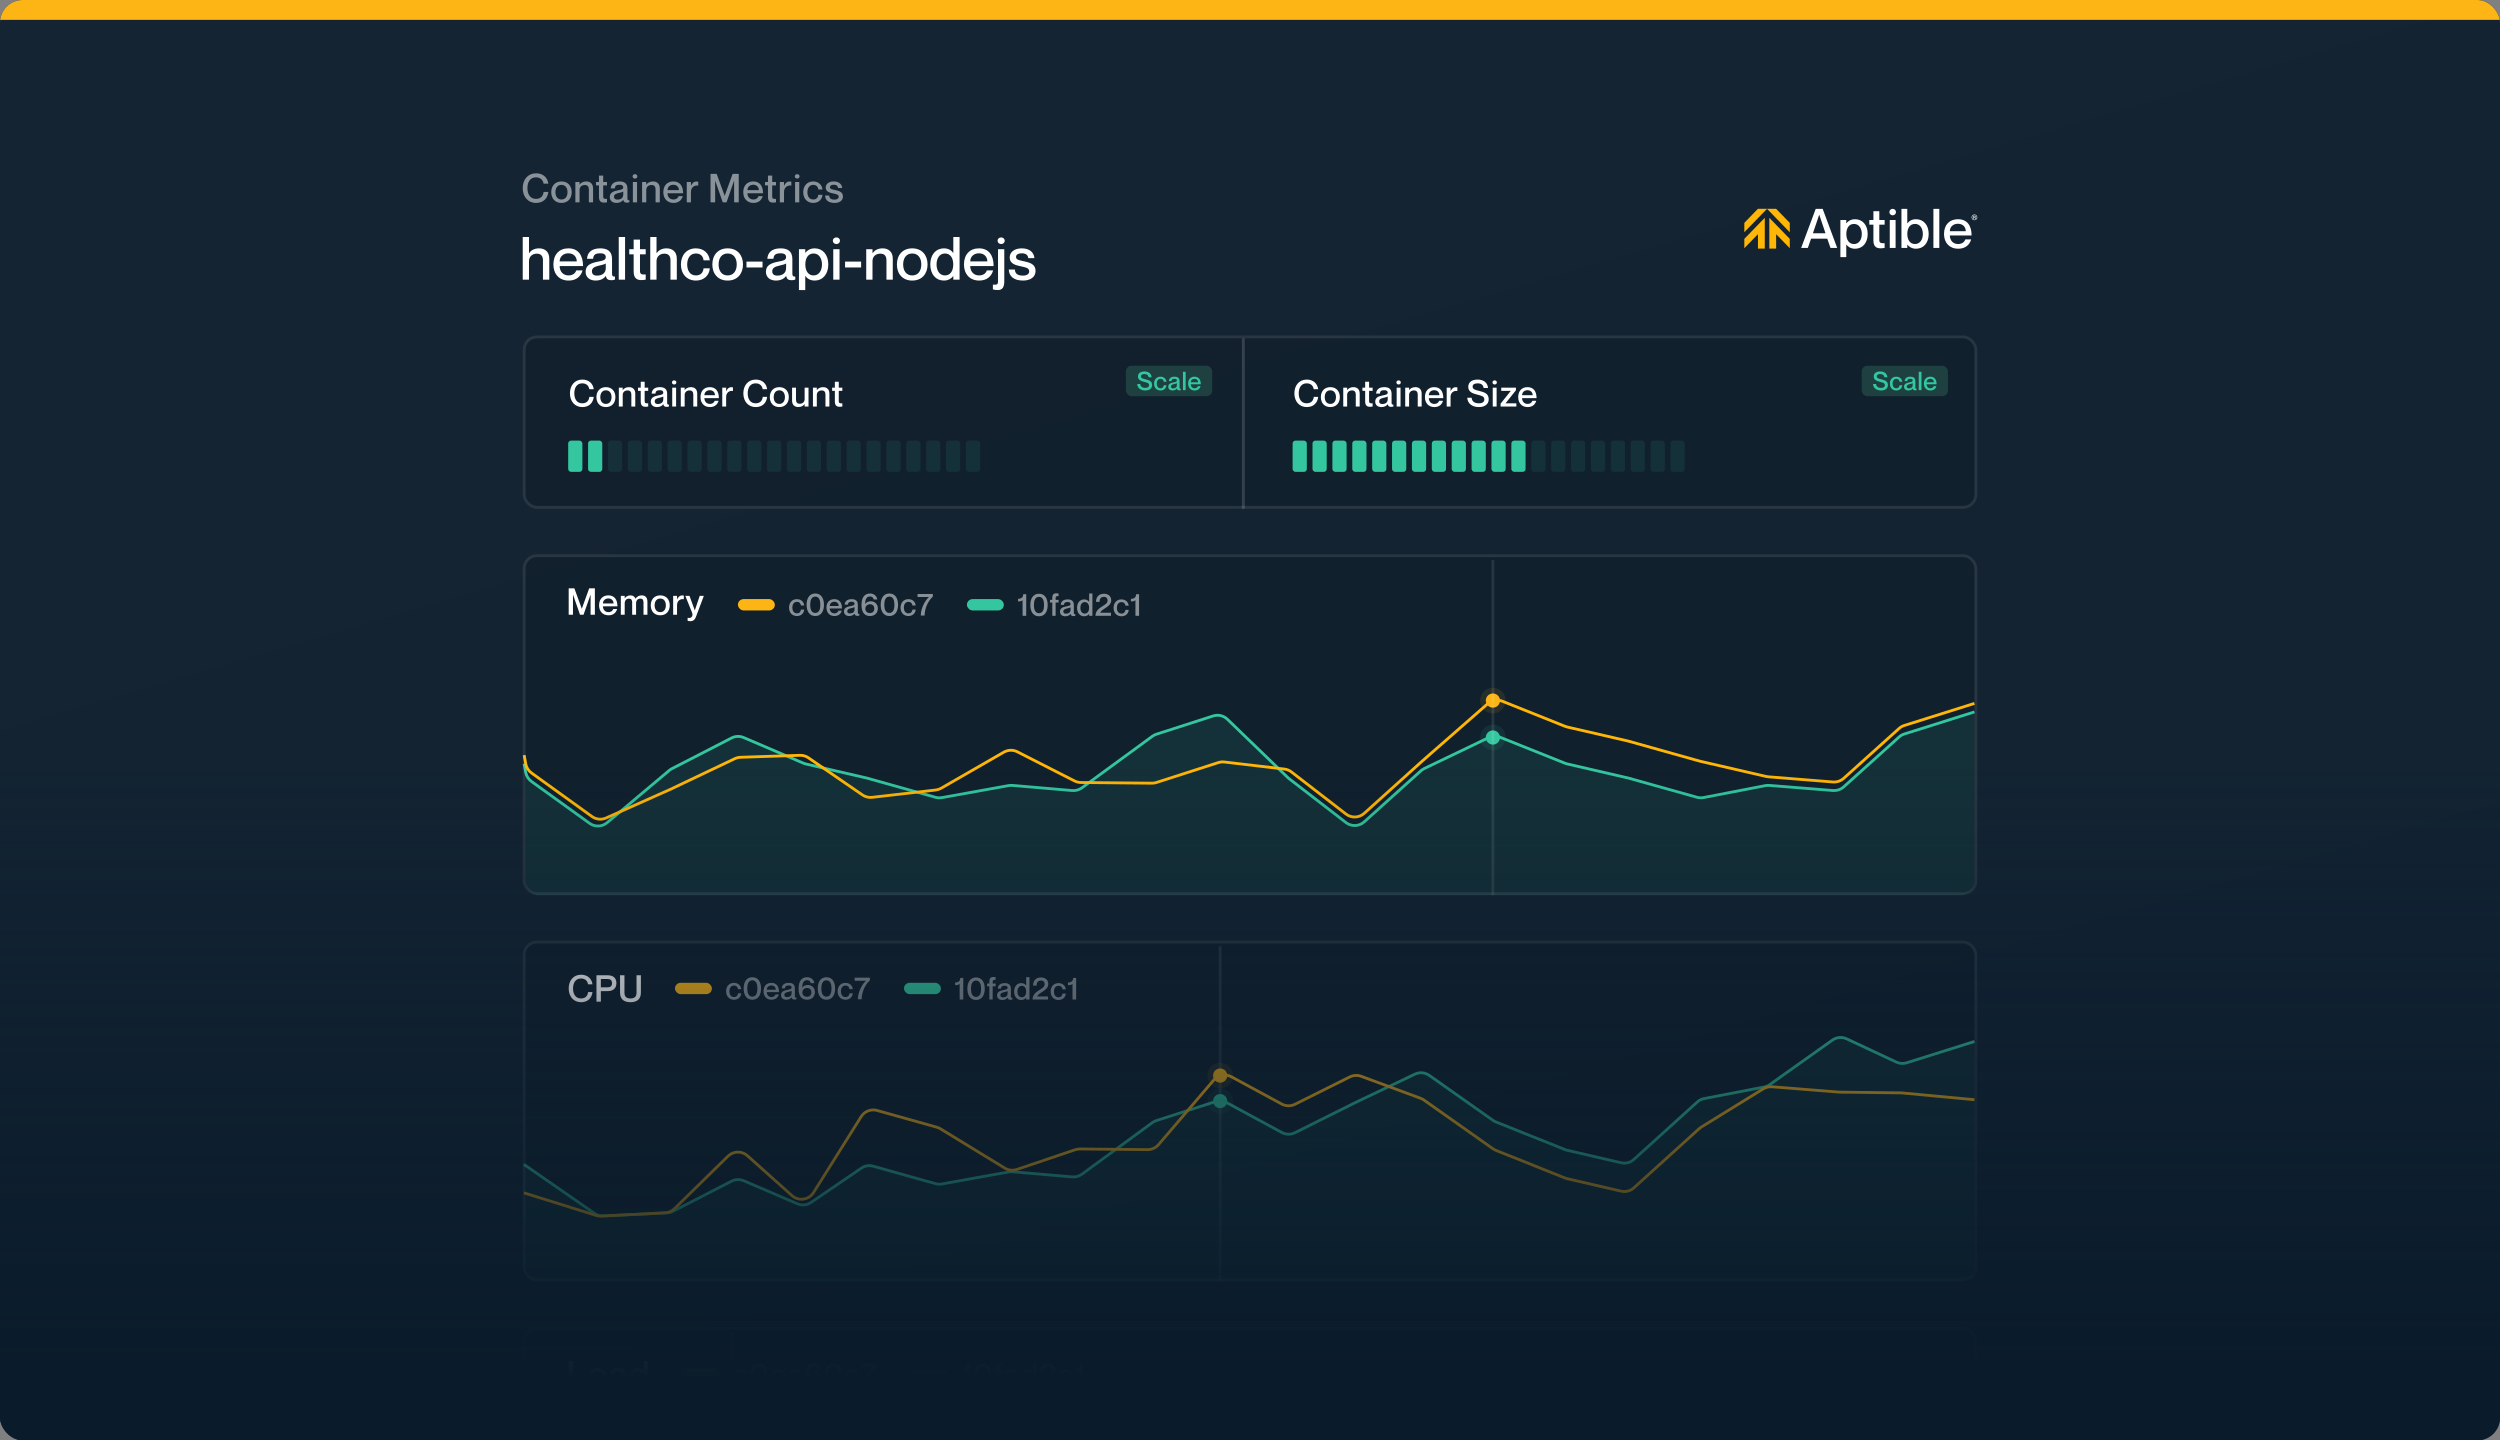 <svg width="880" height="507" viewBox="0 0 880 507" fill="none" xmlns="http://www.w3.org/2000/svg">
<rect x="0" y="0" width="880" height="507" fill="#808080" stroke="none"/>
<g clip-path="url(#clip0)">
<rect width="880" height="507" rx="8" fill="#0A1B2B"/>
<rect width="880" height="507" rx="8" fill="url(#paint0_linear)" fill-opacity="0.04"/>
<path d="M191.35 64.654H193.016C192.778 62.61 191.238 61 188.704 61C185.82 61 184 63.198 184 66.208C184 69.232 185.82 71.43 188.704 71.43C191.252 71.43 192.792 69.82 193.016 67.566H191.35C191.238 68.784 190.524 70.002 188.662 70.002C186.506 70.002 185.652 68.196 185.652 66.208C185.652 64.234 186.506 62.428 188.662 62.428C190.51 62.428 191.168 63.646 191.35 64.654Z" fill="white" fill-opacity="0.5"/>
<path d="M197.636 71.43C195.396 71.43 194.038 69.876 194.038 67.65C194.038 65.424 195.396 63.87 197.636 63.87C199.876 63.87 201.234 65.424 201.234 67.65C201.234 69.876 199.876 71.43 197.636 71.43ZM197.636 70.226C199.036 70.226 199.764 69.12 199.764 67.65C199.764 66.166 199.036 65.074 197.636 65.074C196.236 65.074 195.508 66.166 195.508 67.65C195.508 69.12 196.236 70.226 197.636 70.226Z" fill="white" fill-opacity="0.5"/>
<path d="M206.38 63.87C205.148 63.87 204.406 64.43 204.028 64.99H204V64.066H202.53V71.22H204V66.866C204 65.802 204.728 65.116 205.862 65.116C206.87 65.116 207.276 65.732 207.276 66.698V71.22H208.76V66.278C208.76 64.64 207.71 63.87 206.38 63.87Z" fill="white" fill-opacity="0.5"/>
<path d="M213.664 65.27V64.066H212.32V61.812H210.836V64.066H209.8V65.27H210.836V69.274C210.836 70.786 211.48 71.318 212.656 71.318C213.048 71.318 213.37 71.276 213.664 71.206V70.002C212.712 70.058 212.32 69.96 212.32 69.148V65.27H213.664Z" fill="white" fill-opacity="0.5"/>
<path d="M219.379 65.942C219.379 66.628 218.707 66.768 217.601 66.978C215.809 67.328 214.647 67.818 214.647 69.386C214.647 70.59 215.543 71.43 216.999 71.43C218.105 71.43 218.917 70.996 219.365 70.366H219.393C219.533 71.066 219.897 71.346 220.681 71.346C220.961 71.346 221.199 71.318 221.535 71.192V70.492C220.961 70.548 220.849 70.282 220.849 69.778V66.376C220.849 64.472 219.673 63.87 218.091 63.87C215.935 63.87 215.053 64.948 214.983 66.32H216.411C216.481 65.396 216.915 65.032 218.091 65.032C219.071 65.032 219.379 65.424 219.379 65.942ZM217.321 70.268C216.523 70.268 216.131 69.904 216.131 69.246C216.131 68.518 216.663 68.168 217.881 67.902C218.567 67.762 219.141 67.594 219.379 67.426V68.504C219.379 69.666 218.539 70.268 217.321 70.268Z" fill="white" fill-opacity="0.5"/>
<path d="M223.501 62.862C223.935 62.862 224.341 62.582 224.341 62.078C224.341 61.574 223.935 61.308 223.501 61.308C223.095 61.308 222.675 61.574 222.675 62.078C222.675 62.582 223.095 62.862 223.501 62.862ZM222.773 64.066V71.22H224.243V64.066H222.773Z" fill="white" fill-opacity="0.5"/>
<path d="M229.867 63.87C228.635 63.87 227.893 64.43 227.515 64.99H227.487V64.066H226.017V71.22H227.487V66.866C227.487 65.802 228.215 65.116 229.349 65.116C230.357 65.116 230.763 65.732 230.763 66.698V71.22H232.247V66.278C232.247 64.64 231.197 63.87 229.867 63.87Z" fill="white" fill-opacity="0.5"/>
<path d="M237.035 70.226C235.733 70.226 234.964 69.232 234.964 68.028H240.451C240.451 65.48 239.317 63.87 237.007 63.87C234.851 63.87 233.493 65.326 233.493 67.65C233.493 69.89 234.851 71.43 237.077 71.43C238.911 71.43 239.976 70.394 240.34 69.036H238.869C238.743 69.47 238.253 70.226 237.035 70.226ZM237.007 65.032C238.197 65.032 238.981 65.83 238.981 66.936H234.964C234.964 65.83 235.817 65.032 237.007 65.032Z" fill="white" fill-opacity="0.5"/>
<path d="M245.141 63.898C244.203 63.898 243.615 64.514 243.237 65.41H243.209V64.066H241.739V71.22H243.209V67.566C243.209 66.04 244.343 65.088 245.757 65.326H245.785V63.94C245.575 63.912 245.393 63.898 245.141 63.898Z" fill="white" fill-opacity="0.5"/>
<path d="M250.11 71.22H251.734V63.632H251.762L254.408 71.22H255.738L258.384 63.632H258.412V71.22H260.036V61.21H257.88L255.094 68.91H255.066L252.266 61.21H250.11V71.22Z" fill="white" fill-opacity="0.5"/>
<path d="M265.171 70.226C263.869 70.226 263.099 69.232 263.099 68.028H268.587C268.587 65.48 267.453 63.87 265.143 63.87C262.987 63.87 261.629 65.326 261.629 67.65C261.629 69.89 262.987 71.43 265.213 71.43C267.047 71.43 268.111 70.394 268.475 69.036H267.005C266.879 69.47 266.389 70.226 265.171 70.226ZM265.143 65.032C266.333 65.032 267.117 65.83 267.117 66.936H263.099C263.099 65.83 263.953 65.032 265.143 65.032Z" fill="white" fill-opacity="0.5"/>
<path d="M273.154 65.27V64.066H271.81V61.812H270.326V64.066H269.29V65.27H270.326V69.274C270.326 70.786 270.97 71.318 272.146 71.318C272.538 71.318 272.86 71.276 273.154 71.206V70.002C272.202 70.058 271.81 69.96 271.81 69.148V65.27H273.154Z" fill="white" fill-opacity="0.5"/>
<path d="M277.905 63.898C276.967 63.898 276.379 64.514 276.001 65.41H275.973V64.066H274.503V71.22H275.973V67.566C275.973 66.04 277.107 65.088 278.521 65.326H278.549V63.94C278.339 63.912 278.157 63.898 277.905 63.898Z" fill="white" fill-opacity="0.5"/>
<path d="M280.599 62.862C281.033 62.862 281.439 62.582 281.439 62.078C281.439 61.574 281.033 61.308 280.599 61.308C280.193 61.308 279.773 61.574 279.773 62.078C279.773 62.582 280.193 62.862 280.599 62.862ZM279.871 64.066V71.22H281.341V64.066H279.871Z" fill="white" fill-opacity="0.5"/>
<path d="M288.043 66.684H289.513C289.331 65.06 288.113 63.87 286.251 63.87C284.123 63.87 282.737 65.41 282.737 67.65C282.737 69.89 284.123 71.43 286.265 71.43C288.127 71.43 289.401 70.212 289.513 68.56H288.043C287.987 69.358 287.525 70.226 286.265 70.226C284.809 70.226 284.207 68.994 284.207 67.65C284.207 66.306 284.823 65.074 286.265 65.074C287.525 65.074 287.987 65.956 288.043 66.684Z" fill="white" fill-opacity="0.5"/>
<path d="M293.968 66.894C292.932 66.656 292.134 66.6 292.134 65.872C292.134 65.368 292.61 65.032 293.492 65.032C294.64 65.032 294.92 65.606 295.018 66.166H296.446C296.348 64.92 295.424 63.87 293.478 63.87C291.686 63.87 290.65 64.808 290.65 65.984C290.65 67.608 292.19 67.832 293.324 68.098C294.374 68.35 295.228 68.42 295.228 69.316C295.228 69.764 294.794 70.268 293.772 70.268C292.26 70.268 291.924 69.61 291.854 68.84H290.426C290.496 70.352 291.49 71.43 293.8 71.43C295.536 71.43 296.712 70.576 296.712 69.204C296.712 67.496 295.284 67.202 293.968 66.894Z" fill="white" fill-opacity="0.5"/>
<path d="M189.733 87.42C187.927 87.42 186.814 88.26 186.247 89.1H186.205V83.43H184V98.445H186.205V91.914C186.205 90.318 187.36 89.289 188.977 89.289C190.51 89.289 191.119 90.213 191.119 91.662V98.445H193.345V91.032C193.345 88.575 191.77 87.42 189.733 87.42Z" fill="white"/>
<path d="M200.107 96.954C198.154 96.954 196.999 95.463 196.999 93.657H205.231C205.231 89.835 203.53 87.42 200.065 87.42C196.831 87.42 194.794 89.604 194.794 93.09C194.794 96.45 196.831 98.76 200.17 98.76C202.921 98.76 204.517 97.206 205.063 95.169H202.858C202.669 95.82 201.934 96.954 200.107 96.954ZM200.065 89.163C201.85 89.163 203.026 90.36 203.026 92.019H196.999C196.999 90.36 198.28 89.163 200.065 89.163Z" fill="white"/>
<path d="M213.232 90.528C213.232 91.557 212.224 91.767 210.565 92.082C207.877 92.607 206.134 93.342 206.134 95.694C206.134 97.5 207.478 98.76 209.662 98.76C211.321 98.76 212.539 98.109 213.211 97.164H213.253C213.463 98.214 214.009 98.634 215.185 98.634C215.605 98.634 215.962 98.592 216.466 98.403V97.353C215.605 97.437 215.437 97.038 215.437 96.282V91.179C215.437 88.323 213.673 87.42 211.3 87.42C208.066 87.42 206.743 89.037 206.638 91.095H208.78C208.885 89.709 209.536 89.163 211.3 89.163C212.77 89.163 213.232 89.751 213.232 90.528ZM210.145 97.017C208.948 97.017 208.36 96.471 208.36 95.484C208.36 94.392 209.158 93.867 210.985 93.468C212.014 93.258 212.875 93.006 213.232 92.754V94.371C213.232 96.114 211.972 97.017 210.145 97.017Z" fill="white"/>
<path d="M217.798 83.43V98.445H220.024V83.43H217.798Z" fill="white"/>
<path d="M227.289 89.52V87.714H225.273V84.333H223.047V87.714H221.493V89.52H223.047V95.526C223.047 97.794 224.013 98.592 225.777 98.592C226.365 98.592 226.848 98.529 227.289 98.424V96.618C225.861 96.702 225.273 96.555 225.273 95.337V89.52H227.289Z" fill="white"/>
<path d="M234.625 87.42C232.819 87.42 231.706 88.26 231.139 89.1H231.097V83.43H228.892V98.445H231.097V91.914C231.097 90.318 232.252 89.289 233.869 89.289C235.402 89.289 236.011 90.213 236.011 91.662V98.445H238.237V91.032C238.237 88.575 236.662 87.42 234.625 87.42Z" fill="white"/>
<path d="M247.645 91.641H249.85C249.577 89.205 247.75 87.42 244.957 87.42C241.765 87.42 239.686 89.73 239.686 93.09C239.686 96.45 241.765 98.76 244.978 98.76C247.771 98.76 249.682 96.933 249.85 94.455H247.645C247.561 95.652 246.868 96.954 244.978 96.954C242.794 96.954 241.891 95.106 241.891 93.09C241.891 91.074 242.815 89.226 244.978 89.226C246.868 89.226 247.561 90.549 247.645 91.641Z" fill="white"/>
<path d="M256.137 98.76C252.777 98.76 250.74 96.429 250.74 93.09C250.74 89.751 252.777 87.42 256.137 87.42C259.497 87.42 261.534 89.751 261.534 93.09C261.534 96.429 259.497 98.76 256.137 98.76ZM256.137 96.954C258.237 96.954 259.329 95.295 259.329 93.09C259.329 90.864 258.237 89.226 256.137 89.226C254.037 89.226 252.945 90.864 252.945 93.09C252.945 95.295 254.037 96.954 256.137 96.954Z" fill="white"/>
<path d="M262.764 92.082V94.14H268.413V92.082H262.764Z" fill="white"/>
<path d="M276.704 90.528C276.704 91.557 275.696 91.767 274.037 92.082C271.349 92.607 269.606 93.342 269.606 95.694C269.606 97.5 270.95 98.76 273.134 98.76C274.793 98.76 276.011 98.109 276.683 97.164H276.725C276.935 98.214 277.481 98.634 278.657 98.634C279.077 98.634 279.434 98.592 279.938 98.403V97.353C279.077 97.437 278.909 97.038 278.909 96.282V91.179C278.909 88.323 277.145 87.42 274.772 87.42C271.538 87.42 270.215 89.037 270.11 91.095H272.252C272.357 89.709 273.008 89.163 274.772 89.163C276.242 89.163 276.704 89.751 276.704 90.528ZM273.617 97.017C272.42 97.017 271.832 96.471 271.832 95.484C271.832 94.392 272.63 93.867 274.457 93.468C275.486 93.258 276.347 93.006 276.704 92.754V94.371C276.704 96.114 275.444 97.017 273.617 97.017Z" fill="white"/>
<path d="M286.793 87.42C285.113 87.42 284.063 88.218 283.496 88.974H283.454V87.714H281.228V102.099H283.454V97.164H283.496C284.063 97.962 285.113 98.76 286.793 98.76C289.523 98.76 291.56 96.618 291.56 93.09C291.56 89.562 289.523 87.42 286.793 87.42ZM286.373 96.954C284.588 96.954 283.475 95.463 283.475 93.09C283.475 90.696 284.588 89.226 286.373 89.226C288.305 89.226 289.334 90.99 289.334 93.09C289.334 95.19 288.305 96.954 286.373 96.954Z" fill="white"/>
<path d="M294.402 85.908C295.053 85.908 295.662 85.488 295.662 84.732C295.662 83.976 295.053 83.577 294.402 83.577C293.793 83.577 293.163 83.976 293.163 84.732C293.163 85.488 293.793 85.908 294.402 85.908ZM293.31 87.714V98.445H295.515V87.714H293.31Z" fill="white"/>
<path d="M297.463 92.082V94.14H303.112V92.082H297.463Z" fill="white"/>
<path d="M310.689 87.42C308.841 87.42 307.728 88.26 307.161 89.1H307.119V87.714H304.914V98.445H307.119V91.914C307.119 90.318 308.211 89.289 309.912 89.289C311.424 89.289 312.033 90.213 312.033 91.662V98.445H314.259V91.032C314.259 88.575 312.684 87.42 310.689 87.42Z" fill="white"/>
<path d="M321.105 98.76C317.745 98.76 315.708 96.429 315.708 93.09C315.708 89.751 317.745 87.42 321.105 87.42C324.465 87.42 326.502 89.751 326.502 93.09C326.502 96.429 324.465 98.76 321.105 98.76ZM321.105 96.954C323.205 96.954 324.297 95.295 324.297 93.09C324.297 90.864 323.205 89.226 321.105 89.226C319.005 89.226 317.913 90.864 317.913 93.09C317.913 95.295 319.005 96.954 321.105 96.954Z" fill="white"/>
<path d="M335.565 83.43V89.016H335.523C334.956 88.197 333.906 87.42 332.247 87.42C329.496 87.42 327.459 89.562 327.459 93.09C327.459 96.618 329.496 98.76 332.247 98.76C333.906 98.76 334.956 97.941 335.523 97.206H335.565V98.445H337.77V83.43H335.565ZM332.625 96.954C330.693 96.954 329.664 95.19 329.664 93.09C329.664 90.99 330.693 89.226 332.625 89.226C334.431 89.226 335.544 90.696 335.544 93.09C335.544 95.463 334.431 96.954 332.625 96.954Z" fill="white"/>
<path d="M344.626 96.954C342.673 96.954 341.518 95.463 341.518 93.657H349.75C349.75 89.835 348.049 87.42 344.584 87.42C341.35 87.42 339.313 89.604 339.313 93.09C339.313 96.45 341.35 98.76 344.689 98.76C347.44 98.76 349.036 97.206 349.582 95.169H347.377C347.188 95.82 346.453 96.954 344.626 96.954ZM344.584 89.163C346.369 89.163 347.545 90.36 347.545 92.019H341.518C341.518 90.36 342.799 89.163 344.584 89.163Z" fill="white"/>
<path d="M352.396 85.908C353.026 85.908 353.656 85.488 353.656 84.732C353.656 83.976 353.026 83.577 352.396 83.577C351.787 83.577 351.157 83.976 351.157 84.732C351.157 85.488 351.787 85.908 352.396 85.908ZM351.304 87.714V98.97C351.304 100.188 350.926 100.272 349.498 100.188V101.868C350.107 102.015 350.569 102.099 351.22 102.099C352.984 102.099 353.509 100.923 353.509 98.949V87.714H351.304Z" fill="white"/>
<path d="M360.394 91.956C358.84 91.599 357.643 91.515 357.643 90.423C357.643 89.667 358.357 89.163 359.68 89.163C361.402 89.163 361.822 90.024 361.969 90.864H364.111C363.964 88.995 362.578 87.42 359.659 87.42C356.971 87.42 355.417 88.827 355.417 90.591C355.417 93.027 357.727 93.363 359.428 93.762C361.003 94.14 362.284 94.245 362.284 95.589C362.284 96.261 361.633 97.017 360.1 97.017C357.832 97.017 357.328 96.03 357.223 94.875H355.081C355.186 97.143 356.677 98.76 360.142 98.76C362.746 98.76 364.51 97.479 364.51 95.421C364.51 92.859 362.368 92.418 360.394 91.956Z" fill="white"/>
<path d="M639.137 73.515L634 87.27H636.363L637.496 84.018H643.199L644.331 87.27H646.695L641.58 73.515H639.137ZM638.141 82.115L640.348 75.612H640.386L642.575 82.115H638.141ZM652.991 77.169C651.43 77.169 650.453 77.901 649.925 78.593H649.887V77.439H647.816V90.509H649.887V86.097H649.925C650.454 86.829 651.43 87.558 652.991 87.558C655.53 87.558 657.425 85.597 657.425 82.364C657.426 79.132 655.53 77.169 652.991 77.169ZM652.6 85.904C650.94 85.904 649.906 84.537 649.906 82.364C649.906 80.171 650.94 78.825 652.6 78.825C654.397 78.825 655.355 80.44 655.355 82.364C655.355 84.287 654.397 85.904 652.6 85.904ZM661.512 77.439H663.389V79.092H661.512V84.422C661.512 85.539 662.059 85.673 663.389 85.596V87.251C662.979 87.347 662.527 87.404 661.98 87.404C660.341 87.404 659.441 86.672 659.441 84.596V79.093H657.997V77.439H659.441V74.342H661.512V77.439ZM665.198 77.439H667.249V87.27H665.198V77.439ZM667.386 74.654C667.386 75.286 666.866 75.798 666.224 75.798C665.582 75.798 665.062 75.286 665.062 74.654C665.062 74.021 665.582 73.509 666.223 73.509C666.866 73.509 667.386 74.021 667.386 74.654ZM674.447 77.165C672.904 77.165 671.928 77.877 671.4 78.627H671.362V73.51H669.31V87.265H671.362V86.129H671.4C671.928 86.802 672.904 87.553 674.447 87.553C677.004 87.553 678.9 85.592 678.9 82.358C678.9 79.127 677.004 77.165 674.447 77.165ZM674.085 85.894C672.405 85.894 671.371 84.527 671.371 82.354C671.371 80.161 672.405 78.815 674.085 78.815C675.882 78.815 676.839 80.43 676.839 82.354C676.839 84.277 675.882 85.894 674.085 85.894ZM680.561 73.51H682.632V87.265H680.561V73.51ZM689.235 85.899C687.419 85.899 686.344 84.533 686.344 82.879H694C694 79.378 692.419 77.165 689.197 77.165C686.188 77.165 684.292 79.168 684.292 82.36C684.292 85.438 686.188 87.554 689.292 87.554C691.852 87.554 693.338 86.13 693.844 84.265H691.792C691.618 84.86 690.933 85.899 689.235 85.899ZM689.195 78.762C690.856 78.762 691.95 79.859 691.95 81.378H686.343C686.343 79.859 687.535 78.762 689.195 78.762Z" fill="white"/>
<path fill-rule="evenodd" clip-rule="evenodd" d="M630 81.744V78.45L625.2 73.509H622L630 81.744ZM625.2 87.509H622.8V79.961V76.666L625.2 79.137L630 84.078V87.372L625.2 82.431V87.509ZM618.8 87.509H621.2V76.666L621.2 76.667V76.666L614 84.078V87.372L618.8 82.431V87.509ZM614 78.45V81.744L622 73.509H618.77L614 78.45Z" fill="#FFB607"/>
<path d="M695.002 77.509C695.56 77.509 696 77.083 696 76.509C696 75.934 695.56 75.509 695.002 75.509C694.44 75.509 694 75.934 694 76.509C694 77.083 694.44 77.509 695.002 77.509ZM695.002 77.331C694.537 77.331 694.193 76.992 694.193 76.509C694.193 76.029 694.537 75.686 695.002 75.686C695.463 75.686 695.807 76.029 695.807 76.509C695.807 76.992 695.463 77.331 695.002 77.331ZM694.608 77.034H694.818V76.62H694.998C695.287 76.62 695.182 76.988 695.229 77.034H695.451V77.021C695.392 77.005 695.484 76.587 695.237 76.542V76.538C695.358 76.509 695.438 76.422 695.438 76.273C695.438 76.079 695.291 75.968 695.069 75.968H694.608V77.034ZM694.818 76.149H695.002C695.115 76.149 695.224 76.153 695.224 76.294C695.224 76.434 695.115 76.443 695.002 76.443H694.818V76.149Z" fill="white"/>
<g clip-path="url(#clip1)">
<rect x="184" y="118.099" width="512" height="61" rx="5" fill="black" fill-opacity="0.1"/>
<rect x="437.155" y="119.099" width="1" height="78" fill="white" fill-opacity="0.15"/>
<path d="M207.445 137.002H208.992C208.771 135.104 207.341 133.609 204.988 133.609C202.31 133.609 200.62 135.65 200.62 138.445C200.62 141.253 202.31 143.294 204.988 143.294C207.354 143.294 208.784 141.799 208.992 139.706H207.445C207.341 140.837 206.678 141.968 204.949 141.968C202.947 141.968 202.154 140.291 202.154 138.445C202.154 136.612 202.947 134.935 204.949 134.935C206.665 134.935 207.276 136.066 207.445 137.002Z" fill="white"/>
<path d="M213.282 143.294C211.202 143.294 209.941 141.851 209.941 139.784C209.941 137.717 211.202 136.274 213.282 136.274C215.362 136.274 216.623 137.717 216.623 139.784C216.623 141.851 215.362 143.294 213.282 143.294ZM213.282 142.176C214.582 142.176 215.258 141.149 215.258 139.784C215.258 138.406 214.582 137.392 213.282 137.392C211.982 137.392 211.306 138.406 211.306 139.784C211.306 141.149 211.982 142.176 213.282 142.176Z" fill="white"/>
<path d="M221.402 136.274C220.258 136.274 219.569 136.794 219.218 137.314H219.192V136.456H217.827V143.099H219.192V139.056C219.192 138.068 219.868 137.431 220.921 137.431C221.857 137.431 222.234 138.003 222.234 138.9V143.099H223.612V138.51C223.612 136.989 222.637 136.274 221.402 136.274Z" fill="white"/>
<path d="M228.165 137.574V136.456H226.917V134.363H225.539V136.456H224.577V137.574H225.539V141.292C225.539 142.696 226.137 143.19 227.229 143.19C227.593 143.19 227.892 143.151 228.165 143.086V141.968C227.281 142.02 226.917 141.929 226.917 141.175V137.574H228.165Z" fill="white"/>
<path d="M233.472 138.198C233.472 138.835 232.848 138.965 231.821 139.16C230.157 139.485 229.078 139.94 229.078 141.396C229.078 142.514 229.91 143.294 231.262 143.294C232.289 143.294 233.043 142.891 233.459 142.306H233.485C233.615 142.956 233.953 143.216 234.681 143.216C234.941 143.216 235.162 143.19 235.474 143.073V142.423C234.941 142.475 234.837 142.228 234.837 141.76V138.601C234.837 136.833 233.745 136.274 232.276 136.274C230.274 136.274 229.455 137.275 229.39 138.549H230.716C230.781 137.691 231.184 137.353 232.276 137.353C233.186 137.353 233.472 137.717 233.472 138.198ZM231.561 142.215C230.82 142.215 230.456 141.877 230.456 141.266C230.456 140.59 230.95 140.265 232.081 140.018C232.718 139.888 233.251 139.732 233.472 139.576V140.577C233.472 141.656 232.692 142.215 231.561 142.215Z" fill="white"/>
<path d="M237.299 135.338C237.702 135.338 238.079 135.078 238.079 134.61C238.079 134.142 237.702 133.895 237.299 133.895C236.922 133.895 236.532 134.142 236.532 134.61C236.532 135.078 236.922 135.338 237.299 135.338ZM236.623 136.456V143.099H237.988V136.456H236.623Z" fill="white"/>
<path d="M243.211 136.274C242.067 136.274 241.378 136.794 241.027 137.314H241.001V136.456H239.636V143.099H241.001V139.056C241.001 138.068 241.677 137.431 242.73 137.431C243.666 137.431 244.043 138.003 244.043 138.9V143.099H245.421V138.51C245.421 136.989 244.446 136.274 243.211 136.274Z" fill="white"/>
<path d="M249.867 142.176C248.658 142.176 247.943 141.253 247.943 140.135H253.039C253.039 137.769 251.986 136.274 249.841 136.274C247.839 136.274 246.578 137.626 246.578 139.784C246.578 141.864 247.839 143.294 249.906 143.294C251.609 143.294 252.597 142.332 252.935 141.071H251.57C251.453 141.474 250.998 142.176 249.867 142.176ZM249.841 137.353C250.946 137.353 251.674 138.094 251.674 139.121H247.943C247.943 138.094 248.736 137.353 249.841 137.353Z" fill="white"/>
<path d="M257.394 136.3C256.523 136.3 255.977 136.872 255.626 137.704H255.6V136.456H254.235V143.099H255.6V139.706C255.6 138.289 256.653 137.405 257.966 137.626H257.992V136.339C257.797 136.313 257.628 136.3 257.394 136.3Z" fill="white"/>
<path d="M268.482 137.002H270.029C269.808 135.104 268.378 133.609 266.025 133.609C263.347 133.609 261.657 135.65 261.657 138.445C261.657 141.253 263.347 143.294 266.025 143.294C268.391 143.294 269.821 141.799 270.029 139.706H268.482C268.378 140.837 267.715 141.968 265.986 141.968C263.984 141.968 263.191 140.291 263.191 138.445C263.191 136.612 263.984 134.935 265.986 134.935C267.702 134.935 268.313 136.066 268.482 137.002Z" fill="white"/>
<path d="M274.319 143.294C272.239 143.294 270.978 141.851 270.978 139.784C270.978 137.717 272.239 136.274 274.319 136.274C276.399 136.274 277.66 137.717 277.66 139.784C277.66 141.851 276.399 143.294 274.319 143.294ZM274.319 142.176C275.619 142.176 276.295 141.149 276.295 139.784C276.295 138.406 275.619 137.392 274.319 137.392C273.019 137.392 272.343 138.406 272.343 139.784C272.343 141.149 273.019 142.176 274.319 142.176Z" fill="white"/>
<path d="M283.231 136.456V140.499C283.231 141.487 282.555 142.124 281.502 142.124C280.566 142.124 280.189 141.552 280.189 140.655V136.456H278.811V141.045C278.811 142.566 279.786 143.281 281.021 143.281C282.165 143.281 282.854 142.761 283.205 142.241H283.231V143.099H284.596V136.456H283.231Z" fill="white"/>
<path d="M289.731 136.274C288.587 136.274 287.898 136.794 287.547 137.314H287.521V136.456H286.156V143.099H287.521V139.056C287.521 138.068 288.197 137.431 289.25 137.431C290.186 137.431 290.563 138.003 290.563 138.9V143.099H291.941V138.51C291.941 136.989 290.966 136.274 289.731 136.274Z" fill="white"/>
<path d="M296.495 137.574V136.456H295.247V134.363H293.869V136.456H292.907V137.574H293.869V141.292C293.869 142.696 294.467 143.19 295.559 143.19C295.923 143.19 296.222 143.151 296.495 143.086V141.968C295.611 142.02 295.247 141.929 295.247 141.175V137.574H296.495Z" fill="white"/>
<rect x="396.316" y="128.747" width="30.367" height="10.705" rx="2" fill="#55C28F" fill-opacity="0.2"/>
<path d="M403.124 133.483C402.224 133.258 401.621 133.132 401.621 132.43C401.621 131.953 402.08 131.665 402.845 131.665C403.736 131.665 404.204 132.061 404.303 132.808H405.374C405.284 131.485 404.258 130.747 402.845 130.747C401.441 130.747 400.559 131.386 400.559 132.529C400.559 133.753 401.648 134.14 402.656 134.392C403.925 134.707 404.474 134.851 404.474 135.616C404.474 136.111 404.105 136.534 403.151 136.534C401.999 136.534 401.441 135.994 401.387 135.175H400.316C400.379 136.633 401.576 137.452 403.151 137.452C404.771 137.452 405.545 136.597 405.545 135.571C405.545 134.131 404.501 133.834 403.124 133.483Z" fill="#33C69F"/>
<path d="M409.647 134.401H410.592C410.475 133.357 409.692 132.592 408.495 132.592C407.127 132.592 406.236 133.582 406.236 135.022C406.236 136.462 407.127 137.452 408.504 137.452C409.701 137.452 410.52 136.669 410.592 135.607H409.647C409.611 136.12 409.314 136.678 408.504 136.678C407.568 136.678 407.181 135.886 407.181 135.022C407.181 134.158 407.577 133.366 408.504 133.366C409.314 133.366 409.611 133.933 409.647 134.401Z" fill="#33C69F"/>
<path d="M414.265 133.924C414.265 134.365 413.833 134.455 413.122 134.59C411.97 134.815 411.223 135.13 411.223 136.138C411.223 136.912 411.799 137.452 412.735 137.452C413.446 137.452 413.968 137.173 414.256 136.768H414.274C414.364 137.218 414.598 137.398 415.102 137.398C415.282 137.398 415.435 137.38 415.651 137.299V136.849C415.282 136.885 415.21 136.714 415.21 136.39V134.203C415.21 132.979 414.454 132.592 413.437 132.592C412.051 132.592 411.484 133.285 411.439 134.167H412.357C412.402 133.573 412.681 133.339 413.437 133.339C414.067 133.339 414.265 133.591 414.265 133.924ZM412.942 136.705C412.429 136.705 412.177 136.471 412.177 136.048C412.177 135.58 412.519 135.355 413.302 135.184C413.743 135.094 414.112 134.986 414.265 134.878V135.571C414.265 136.318 413.725 136.705 412.942 136.705Z" fill="#33C69F"/>
<path d="M416.402 130.882V137.317H417.356V130.882H416.402Z" fill="#33C69F"/>
<path d="M420.488 136.678C419.651 136.678 419.156 136.039 419.156 135.265H422.684C422.684 133.627 421.955 132.592 420.47 132.592C419.084 132.592 418.211 133.528 418.211 135.022C418.211 136.462 419.084 137.452 420.515 137.452C421.694 137.452 422.378 136.786 422.612 135.913H421.667C421.586 136.192 421.271 136.678 420.488 136.678ZM420.47 133.339C421.235 133.339 421.739 133.852 421.739 134.563H419.156C419.156 133.852 419.705 133.339 420.47 133.339Z" fill="#33C69F"/>
<path d="M462.445 137.002H463.992C463.771 135.104 462.341 133.609 459.988 133.609C457.31 133.609 455.62 135.65 455.62 138.445C455.62 141.253 457.31 143.294 459.988 143.294C462.354 143.294 463.784 141.799 463.992 139.706H462.445C462.341 140.837 461.678 141.968 459.949 141.968C457.947 141.968 457.154 140.291 457.154 138.445C457.154 136.612 457.947 134.935 459.949 134.935C461.665 134.935 462.276 136.066 462.445 137.002Z" fill="white"/>
<path d="M468.282 143.294C466.202 143.294 464.941 141.851 464.941 139.784C464.941 137.717 466.202 136.274 468.282 136.274C470.362 136.274 471.623 137.717 471.623 139.784C471.623 141.851 470.362 143.294 468.282 143.294ZM468.282 142.176C469.582 142.176 470.258 141.149 470.258 139.784C470.258 138.406 469.582 137.392 468.282 137.392C466.982 137.392 466.306 138.406 466.306 139.784C466.306 141.149 466.982 142.176 468.282 142.176Z" fill="white"/>
<path d="M476.402 136.274C475.258 136.274 474.569 136.794 474.218 137.314H474.192V136.456H472.827V143.099H474.192V139.056C474.192 138.068 474.868 137.431 475.921 137.431C476.857 137.431 477.234 138.003 477.234 138.9V143.099H478.612V138.51C478.612 136.989 477.637 136.274 476.402 136.274Z" fill="white"/>
<path d="M483.165 137.574V136.456H481.917V134.363H480.539V136.456H479.577V137.574H480.539V141.292C480.539 142.696 481.137 143.19 482.229 143.19C482.593 143.19 482.892 143.151 483.165 143.086V141.968C482.281 142.02 481.917 141.929 481.917 141.175V137.574H483.165Z" fill="white"/>
<path d="M488.472 138.198C488.472 138.835 487.848 138.965 486.821 139.16C485.157 139.485 484.078 139.94 484.078 141.396C484.078 142.514 484.91 143.294 486.262 143.294C487.289 143.294 488.043 142.891 488.459 142.306H488.485C488.615 142.956 488.953 143.216 489.681 143.216C489.941 143.216 490.162 143.19 490.474 143.073V142.423C489.941 142.475 489.837 142.228 489.837 141.76V138.601C489.837 136.833 488.745 136.274 487.276 136.274C485.274 136.274 484.455 137.275 484.39 138.549H485.716C485.781 137.691 486.184 137.353 487.276 137.353C488.186 137.353 488.472 137.717 488.472 138.198ZM486.561 142.215C485.82 142.215 485.456 141.877 485.456 141.266C485.456 140.59 485.95 140.265 487.081 140.018C487.718 139.888 488.251 139.732 488.472 139.576V140.577C488.472 141.656 487.692 142.215 486.561 142.215Z" fill="white"/>
<path d="M492.299 135.338C492.702 135.338 493.079 135.078 493.079 134.61C493.079 134.142 492.702 133.895 492.299 133.895C491.922 133.895 491.532 134.142 491.532 134.61C491.532 135.078 491.922 135.338 492.299 135.338ZM491.623 136.456V143.099H492.988V136.456H491.623Z" fill="white"/>
<path d="M498.211 136.274C497.067 136.274 496.378 136.794 496.027 137.314H496.001V136.456H494.636V143.099H496.001V139.056C496.001 138.068 496.677 137.431 497.73 137.431C498.666 137.431 499.043 138.003 499.043 138.9V143.099H500.421V138.51C500.421 136.989 499.446 136.274 498.211 136.274Z" fill="white"/>
<path d="M504.867 142.176C503.658 142.176 502.943 141.253 502.943 140.135H508.039C508.039 137.769 506.986 136.274 504.841 136.274C502.839 136.274 501.578 137.626 501.578 139.784C501.578 141.864 502.839 143.294 504.906 143.294C506.609 143.294 507.597 142.332 507.935 141.071H506.57C506.453 141.474 505.998 142.176 504.867 142.176ZM504.841 137.353C505.946 137.353 506.674 138.094 506.674 139.121H502.943C502.943 138.094 503.736 137.353 504.841 137.353Z" fill="white"/>
<path d="M512.394 136.3C511.523 136.3 510.977 136.872 510.626 137.704H510.6V136.456H509.235V143.099H510.6V139.706C510.6 138.289 511.653 137.405 512.966 137.626H512.992V136.339C512.797 136.313 512.628 136.3 512.394 136.3Z" fill="white"/>
<path d="M520.531 137.561C519.231 137.236 518.36 137.054 518.36 136.04C518.36 135.351 519.023 134.935 520.128 134.935C521.415 134.935 522.091 135.507 522.234 136.586H523.781C523.651 134.675 522.169 133.609 520.128 133.609C518.1 133.609 516.826 134.532 516.826 136.183C516.826 137.951 518.399 138.51 519.855 138.874C521.688 139.329 522.481 139.537 522.481 140.642C522.481 141.357 521.948 141.968 520.57 141.968C518.906 141.968 518.1 141.188 518.022 140.005H516.475C516.566 142.111 518.295 143.294 520.57 143.294C522.91 143.294 524.028 142.059 524.028 140.577C524.028 138.497 522.52 138.068 520.531 137.561Z" fill="white"/>
<path d="M526.118 135.338C526.521 135.338 526.898 135.078 526.898 134.61C526.898 134.142 526.521 133.895 526.118 133.895C525.741 133.895 525.351 134.142 525.351 134.61C525.351 135.078 525.741 135.338 526.118 135.338ZM525.442 136.456V143.099H526.807V136.456H525.442Z" fill="white"/>
<path d="M528.208 142.085V143.099H533.759V141.981H529.963V141.955L533.616 137.366V136.456H528.442V137.574H531.783V137.6L528.208 142.085Z" fill="white"/>
<path d="M537.696 142.176C536.487 142.176 535.772 141.253 535.772 140.135H540.868C540.868 137.769 539.815 136.274 537.67 136.274C535.668 136.274 534.407 137.626 534.407 139.784C534.407 141.864 535.668 143.294 537.735 143.294C539.438 143.294 540.426 142.332 540.764 141.071H539.399C539.282 141.474 538.827 142.176 537.696 142.176ZM537.67 137.353C538.775 137.353 539.503 138.094 539.503 139.121H535.772C535.772 138.094 536.565 137.353 537.67 137.353Z" fill="white"/>
<rect x="655.316" y="128.747" width="30.367" height="10.705" rx="2" fill="#55C28F" fill-opacity="0.2"/>
<path d="M662.124 133.483C661.224 133.258 660.621 133.132 660.621 132.43C660.621 131.953 661.08 131.665 661.845 131.665C662.736 131.665 663.204 132.061 663.303 132.808H664.374C664.284 131.485 663.258 130.747 661.845 130.747C660.441 130.747 659.559 131.386 659.559 132.529C659.559 133.753 660.648 134.14 661.656 134.392C662.925 134.707 663.474 134.851 663.474 135.616C663.474 136.111 663.105 136.534 662.151 136.534C660.999 136.534 660.441 135.994 660.387 135.175H659.316C659.379 136.633 660.576 137.452 662.151 137.452C663.771 137.452 664.545 136.597 664.545 135.571C664.545 134.131 663.501 133.834 662.124 133.483Z" fill="#33C69F"/>
<path d="M668.647 134.401H669.592C669.475 133.357 668.692 132.592 667.495 132.592C666.127 132.592 665.236 133.582 665.236 135.022C665.236 136.462 666.127 137.452 667.504 137.452C668.701 137.452 669.52 136.669 669.592 135.607H668.647C668.611 136.12 668.314 136.678 667.504 136.678C666.568 136.678 666.181 135.886 666.181 135.022C666.181 134.158 666.577 133.366 667.504 133.366C668.314 133.366 668.611 133.933 668.647 134.401Z" fill="#33C69F"/>
<path d="M673.265 133.924C673.265 134.365 672.833 134.455 672.122 134.59C670.97 134.815 670.223 135.13 670.223 136.138C670.223 136.912 670.799 137.452 671.735 137.452C672.446 137.452 672.968 137.173 673.256 136.768H673.274C673.364 137.218 673.598 137.398 674.102 137.398C674.282 137.398 674.435 137.38 674.651 137.299V136.849C674.282 136.885 674.21 136.714 674.21 136.39V134.203C674.21 132.979 673.454 132.592 672.437 132.592C671.051 132.592 670.484 133.285 670.439 134.167H671.357C671.402 133.573 671.681 133.339 672.437 133.339C673.067 133.339 673.265 133.591 673.265 133.924ZM671.942 136.705C671.429 136.705 671.177 136.471 671.177 136.048C671.177 135.58 671.519 135.355 672.302 135.184C672.743 135.094 673.112 134.986 673.265 134.878V135.571C673.265 136.318 672.725 136.705 671.942 136.705Z" fill="#33C69F"/>
<path d="M675.402 130.882V137.317H676.356V130.882H675.402Z" fill="#33C69F"/>
<path d="M679.488 136.678C678.651 136.678 678.156 136.039 678.156 135.265H681.684C681.684 133.627 680.955 132.592 679.47 132.592C678.084 132.592 677.211 133.528 677.211 135.022C677.211 136.462 678.084 137.452 679.515 137.452C680.694 137.452 681.378 136.786 681.612 135.913H680.667C680.586 136.192 680.271 136.678 679.488 136.678ZM679.47 133.339C680.235 133.339 680.739 133.852 680.739 134.563H678.156C678.156 133.852 678.705 133.339 679.47 133.339Z" fill="#33C69F"/>
<rect x="200" y="155.099" width="5" height="11" rx="1" fill="#33C69F"/>
<rect x="207" y="155.099" width="5" height="11" rx="1" fill="#33C69F"/>
<rect x="214" y="155.099" width="5" height="11" rx="1" fill="#33C69F" fill-opacity="0.1"/>
<rect x="221" y="155.099" width="5" height="11" rx="1" fill="#33C69F" fill-opacity="0.1"/>
<rect x="228" y="155.099" width="5" height="11" rx="1" fill="#33C69F" fill-opacity="0.1"/>
<rect x="235" y="155.099" width="5" height="11" rx="1" fill="#33C69F" fill-opacity="0.1"/>
<rect x="242" y="155.099" width="5" height="11" rx="1" fill="#33C69F" fill-opacity="0.1"/>
<rect x="249" y="155.099" width="5" height="11" rx="1" fill="#33C69F" fill-opacity="0.1"/>
<rect x="256" y="155.099" width="5" height="11" rx="1" fill="#33C69F" fill-opacity="0.1"/>
<rect x="263" y="155.099" width="5" height="11" rx="1" fill="#33C69F" fill-opacity="0.1"/>
<rect x="270" y="155.099" width="5" height="11" rx="1" fill="#33C69F" fill-opacity="0.1"/>
<rect x="277" y="155.099" width="5" height="11" rx="1" fill="#33C69F" fill-opacity="0.1"/>
<rect x="284" y="155.099" width="5" height="11" rx="1" fill="#33C69F" fill-opacity="0.1"/>
<rect x="291" y="155.099" width="5" height="11" rx="1" fill="#33C69F" fill-opacity="0.1"/>
<rect x="298" y="155.099" width="5" height="11" rx="1" fill="#33C69F" fill-opacity="0.1"/>
<rect x="305" y="155.099" width="5" height="11" rx="1" fill="#33C69F" fill-opacity="0.1"/>
<rect x="312" y="155.099" width="5" height="11" rx="1" fill="#33C69F" fill-opacity="0.1"/>
<rect x="319" y="155.099" width="5" height="11" rx="1" fill="#33C69F" fill-opacity="0.1"/>
<rect x="326" y="155.099" width="5" height="11" rx="1" fill="#33C69F" fill-opacity="0.1"/>
<rect x="333" y="155.099" width="5" height="11" rx="1" fill="#33C69F" fill-opacity="0.1"/>
<rect x="340" y="155.099" width="5" height="11" rx="1" fill="#33C69F" fill-opacity="0.1"/>
<rect x="455" y="155.099" width="5" height="11" rx="1" fill="#33C69F"/>
<rect x="462" y="155.099" width="5" height="11" rx="1" fill="#33C69F"/>
<rect x="469" y="155.099" width="5" height="11" rx="1" fill="#33C69F"/>
<rect x="476" y="155.099" width="5" height="11" rx="1" fill="#33C69F"/>
<rect x="483" y="155.099" width="5" height="11" rx="1" fill="#33C69F"/>
<rect x="490" y="155.099" width="5" height="11" rx="1" fill="#33C69F"/>
<rect x="497" y="155.099" width="5" height="11" rx="1" fill="#33C69F"/>
<rect x="504" y="155.099" width="5" height="11" rx="1" fill="#33C69F"/>
<rect x="511" y="155.099" width="5" height="11" rx="1" fill="#33C69F"/>
<rect x="518" y="155.099" width="5" height="11" rx="1" fill="#33C69F"/>
<rect x="525" y="155.099" width="5" height="11" rx="1" fill="#33C69F"/>
<rect x="532" y="155.099" width="5" height="11" rx="1" fill="#33C69F"/>
<rect x="539" y="155.099" width="5" height="11" rx="1" fill="#33C69F" fill-opacity="0.1"/>
<rect x="546" y="155.099" width="5" height="11" rx="1" fill="#33C69F" fill-opacity="0.1"/>
<rect x="553" y="155.099" width="5" height="11" rx="1" fill="#33C69F" fill-opacity="0.1"/>
<rect x="560" y="155.099" width="5" height="11" rx="1" fill="#33C69F" fill-opacity="0.1"/>
<rect x="567" y="155.099" width="5" height="11" rx="1" fill="#33C69F" fill-opacity="0.1"/>
<rect x="574" y="155.099" width="5" height="11" rx="1" fill="#33C69F" fill-opacity="0.1"/>
<rect x="581" y="155.099" width="5" height="11" rx="1" fill="#33C69F" fill-opacity="0.1"/>
<rect x="588" y="155.099" width="5" height="11" rx="1" fill="#33C69F" fill-opacity="0.1"/>
</g>
<rect x="184.5" y="118.599" width="511" height="60" rx="4.5" stroke="white" stroke-opacity="0.1"/>
<g clip-path="url(#clip2)">
<rect x="184" y="195.099" width="512" height="120" rx="5" fill="black" fill-opacity="0.1"/>
<path d="M236.063 271.12L214.19 289.436C212.436 290.905 209.909 290.996 208.053 289.657L187.586 274.883C186.874 274.369 186.311 273.678 185.951 272.878L185 270.76V310.099C185 312.861 187.239 315.099 190 315.099H690C692.761 315.099 695 312.861 695 310.099V251.099L670.788 258.34C670.081 258.552 669.43 258.916 668.881 259.409L649.398 276.889C648.378 277.804 647.027 278.261 645.662 278.152L623.191 276.36C622.743 276.324 622.292 276.349 621.85 276.434L600.071 280.621C599.311 280.767 598.528 280.735 597.783 280.527L573.63 273.785L552.091 268.83C551.842 268.773 551.597 268.696 551.36 268.602L528.466 259.472C527.169 258.955 525.715 259.004 524.455 259.606L501.793 270.451C501.364 270.656 500.966 270.922 500.612 271.239L480.639 289.159C478.846 290.767 476.162 290.869 474.252 289.401L453.947 273.785L432.497 253.166C431.173 251.893 429.256 251.449 427.507 252.009L407.515 258.415C407.007 258.578 406.527 258.821 406.096 259.136L381.286 277.222C380.312 277.931 379.115 278.266 377.915 278.163L356.835 276.362C356.398 276.325 355.958 276.345 355.526 276.422L332.017 280.641C331.276 280.774 330.515 280.738 329.79 280.535L305.606 273.785L284.126 268.844C283.837 268.777 283.555 268.685 283.283 268.569L262.25 259.583C260.883 258.999 259.327 259.053 258.005 259.732L236.992 270.504C236.66 270.674 236.349 270.881 236.063 271.12Z" fill="#33C69F" fill-opacity="0.1"/>
<path d="M695 250.599L670.326 258.365C669.642 258.58 669.013 258.94 668.481 259.419L648.971 276.992C647.95 277.911 646.595 278.37 645.226 278.261L622.761 276.462C622.31 276.426 621.857 276.451 621.414 276.537L599.639 280.74C598.876 280.887 598.09 280.854 597.342 280.645L573.19 273.877L551.648 268.902C551.398 268.844 551.153 268.767 550.915 268.672L528.025 259.509C526.724 258.988 525.264 259.037 524.001 259.644L501.342 270.529C500.912 270.735 500.514 271.002 500.16 271.321L480.191 289.307C478.396 290.924 475.701 291.026 473.789 289.55L453.488 273.877L432.038 253.178C430.712 251.898 428.79 251.451 427.035 252.016L407.051 258.444C406.541 258.608 406.061 258.853 405.629 259.169L380.819 277.326C379.843 278.039 378.643 278.376 377.439 278.272L356.364 276.464C355.925 276.427 355.483 276.447 355.05 276.525L331.544 280.76C330.8 280.894 330.036 280.857 329.308 280.654L305.124 273.877L283.642 268.916C283.353 268.849 283.07 268.756 282.797 268.639L261.769 259.62C260.398 259.032 258.836 259.087 257.51 259.77L236.5 270.583C236.168 270.754 235.857 270.961 235.571 271.201L213.692 289.593C211.94 291.067 209.41 291.161 207.552 289.823L187.057 275.055C186.008 274.299 185.293 273.166 185.061 271.895L184.5 268.815" stroke="#33C69F"/>
<path d="M695 247.599L670.326 255.365C669.642 255.581 669.013 255.94 668.481 256.42L648.971 273.992C647.95 274.912 646.595 275.371 645.226 275.261L622.449 273.437C622.205 273.418 621.962 273.38 621.724 273.325L598.479 267.963L573.19 260.877L551.648 255.902C551.398 255.844 551.153 255.767 550.915 255.672L528.83 246.831C527.083 246.132 525.092 246.472 523.677 247.712L500.694 267.84L480.191 286.307C478.396 287.924 475.701 288.026 473.789 286.55L454.584 271.723C453.867 271.17 453.012 270.821 452.113 270.715L430.965 268.226C430.253 268.143 429.531 268.213 428.849 268.432L407.051 275.444C406.541 275.608 406.008 275.689 405.472 275.684L380.481 275.444C379.708 275.437 378.948 275.25 378.259 274.899L358.118 264.638C356.611 263.871 354.819 263.917 353.354 264.76L331.309 277.448C330.718 277.788 330.064 278.004 329.387 278.082L306.985 280.663C305.785 280.801 304.576 280.5 303.581 279.816L284.562 266.746C283.682 266.142 282.631 265.834 281.564 265.87L260.646 266.565C259.959 266.588 259.283 266.752 258.662 267.048L236.001 277.84L213.337 287.931C211.711 288.654 209.824 288.46 208.38 287.419L187.057 272.055C186.008 271.299 185.293 270.167 185.061 268.895L184.5 265.815" stroke="#FFB607"/>
<circle opacity="0.1" cx="525.5" cy="259.599" r="4.5" fill="#33C69F"/>
<path d="M528 259.599C528 260.98 526.881 262.099 525.5 262.099C524.119 262.099 523 260.98 523 259.599C523 258.218 524.119 257.099 525.5 257.099C526.881 257.099 528 258.218 528 259.599Z" fill="#33C69F"/>
<circle opacity="0.1" cx="525.5" cy="246.599" r="4.5" fill="#FDB515"/>
<path d="M528 246.599C528 247.98 526.881 249.099 525.5 249.099C524.119 249.099 523 247.98 523 246.599C523 245.218 524.119 244.099 525.5 244.099C526.881 244.099 528 245.218 528 246.599Z" fill="#FDB515"/>
<rect x="525" y="197.099" width="1" height="201" fill="white" fill-opacity="0.1"/>
<path d="M200.178 216.394H201.686V209.348H201.712L204.169 216.394H205.404L207.861 209.348H207.887V216.394H209.395V207.099H207.393L204.806 214.249H204.78L202.18 207.099H200.178V216.394Z" fill="white"/>
<path d="M214.163 215.471C212.954 215.471 212.239 214.548 212.239 213.43H217.335C217.335 211.064 216.282 209.569 214.137 209.569C212.135 209.569 210.874 210.921 210.874 213.079C210.874 215.159 212.135 216.589 214.202 216.589C215.905 216.589 216.893 215.627 217.231 214.366H215.866C215.749 214.769 215.294 215.471 214.163 215.471ZM214.137 210.648C215.242 210.648 215.97 211.389 215.97 212.416H212.239C212.239 211.389 213.032 210.648 214.137 210.648Z" fill="white"/>
<path d="M225.863 209.569C224.836 209.569 224.186 210.076 223.692 210.713H223.666C223.393 209.998 222.834 209.569 221.898 209.569C220.897 209.569 220.273 210.089 219.922 210.609H219.896V209.751H218.531V216.394H219.896V212.351C219.896 211.363 220.481 210.726 221.391 210.726C222.34 210.726 222.522 211.298 222.522 212.195V216.394H223.9V212.351C223.9 211.363 224.472 210.726 225.395 210.726C226.331 210.726 226.513 211.298 226.513 212.195V216.394H227.891V211.805C227.891 210.375 227.202 209.569 225.863 209.569Z" fill="white"/>
<path d="M232.407 216.589C230.327 216.589 229.066 215.146 229.066 213.079C229.066 211.012 230.327 209.569 232.407 209.569C234.487 209.569 235.748 211.012 235.748 213.079C235.748 215.146 234.487 216.589 232.407 216.589ZM232.407 215.471C233.707 215.471 234.383 214.444 234.383 213.079C234.383 211.701 233.707 210.687 232.407 210.687C231.107 210.687 230.431 211.701 230.431 213.079C230.431 214.444 231.107 215.471 232.407 215.471Z" fill="white"/>
<path d="M240.111 209.595C239.24 209.595 238.694 210.167 238.343 210.999H238.317V209.751H236.952V216.394H238.317V213.001C238.317 211.584 239.37 210.7 240.683 210.921H240.709V209.634C240.514 209.608 240.345 209.595 240.111 209.595Z" fill="white"/>
<path d="M247.747 209.751H246.291L244.588 214.834H244.562L242.703 209.751H241.234L243.639 215.718C243.886 216.342 243.704 216.862 243.457 217.161C243.158 217.525 242.729 217.564 242.157 217.486H242.04V218.526C242.3 218.591 242.625 218.656 243.015 218.656C244.289 218.656 244.718 217.837 245.095 216.81L247.747 209.751Z" fill="white"/>
<rect x="259.746" y="210.877" width="13" height="4" rx="2" fill="#FDB515"/>
<path d="M281.915 213.114H283.07C282.927 211.838 281.97 210.903 280.507 210.903C278.835 210.903 277.746 212.113 277.746 213.873C277.746 215.633 278.835 216.843 280.518 216.843C281.981 216.843 282.982 215.886 283.07 214.588H281.915C281.871 215.215 281.508 215.897 280.518 215.897C279.374 215.897 278.901 214.929 278.901 213.873C278.901 212.817 279.385 211.849 280.518 211.849C281.508 211.849 281.871 212.542 281.915 213.114Z" fill="white" fill-opacity="0.5"/>
<path d="M286.979 216.843C289.124 216.843 290.037 215.039 290.037 212.883C290.037 210.727 289.124 208.912 286.979 208.912C284.834 208.912 283.921 210.727 283.921 212.883C283.921 215.039 284.834 216.843 286.979 216.843ZM286.979 215.754C285.637 215.754 285.186 214.467 285.186 212.883C285.186 211.299 285.637 210.001 286.979 210.001C288.321 210.001 288.761 211.299 288.761 212.883C288.761 214.467 288.321 215.754 286.979 215.754Z" fill="white" fill-opacity="0.5"/>
<path d="M293.699 215.897C292.676 215.897 292.071 215.116 292.071 214.17H296.383C296.383 212.168 295.492 210.903 293.677 210.903C291.983 210.903 290.916 212.047 290.916 213.873C290.916 215.633 291.983 216.843 293.732 216.843C295.173 216.843 296.009 216.029 296.295 214.962H295.14C295.041 215.303 294.656 215.897 293.699 215.897ZM293.677 211.816C294.612 211.816 295.228 212.443 295.228 213.312H292.071C292.071 212.443 292.742 211.816 293.677 211.816Z" fill="white" fill-opacity="0.5"/>
<path d="M300.794 212.531C300.794 213.07 300.265 213.18 299.396 213.345C297.988 213.62 297.076 214.005 297.076 215.237C297.076 216.183 297.78 216.843 298.924 216.843C299.793 216.843 300.43 216.502 300.782 216.007H300.805C300.915 216.557 301.2 216.777 301.816 216.777C302.036 216.777 302.223 216.755 302.487 216.656V216.106C302.036 216.15 301.948 215.941 301.948 215.545V212.872C301.948 211.376 301.024 210.903 299.781 210.903C298.087 210.903 297.395 211.75 297.34 212.828H298.462C298.517 212.102 298.857 211.816 299.781 211.816C300.551 211.816 300.794 212.124 300.794 212.531ZM299.177 215.93C298.55 215.93 298.241 215.644 298.241 215.127C298.241 214.555 298.659 214.28 299.616 214.071C300.155 213.961 300.607 213.829 300.794 213.697V214.544C300.794 215.457 300.134 215.93 299.177 215.93Z" fill="white" fill-opacity="0.5"/>
<path d="M304.527 212.641V212.619C304.549 211.233 304.868 209.957 306.243 209.957C307.046 209.957 307.442 210.419 307.519 211.002H308.795C308.641 209.858 307.684 208.912 306.254 208.912C304.34 208.912 303.251 210.309 303.251 212.905C303.251 215.182 304.032 216.843 306.254 216.843C307.959 216.843 309.004 215.677 309.004 214.181C309.004 212.685 307.981 211.651 306.485 211.651C305.605 211.651 304.901 212.025 304.527 212.641ZM306.21 215.798C305.198 215.798 304.593 215.171 304.593 214.269C304.593 213.334 305.264 212.696 306.276 212.696C307.145 212.696 307.761 213.279 307.761 214.247C307.761 215.171 307.189 215.798 306.21 215.798Z" fill="white" fill-opacity="0.5"/>
<path d="M313.06 216.843C315.205 216.843 316.118 215.039 316.118 212.883C316.118 210.727 315.205 208.912 313.06 208.912C310.915 208.912 310.002 210.727 310.002 212.883C310.002 215.039 310.915 216.843 313.06 216.843ZM313.06 215.754C311.718 215.754 311.267 214.467 311.267 212.883C311.267 211.299 311.718 210.001 313.06 210.001C314.402 210.001 314.842 211.299 314.842 212.883C314.842 214.467 314.402 215.754 313.06 215.754Z" fill="white" fill-opacity="0.5"/>
<path d="M321.166 213.114H322.321C322.178 211.838 321.221 210.903 319.758 210.903C318.086 210.903 316.997 212.113 316.997 213.873C316.997 215.633 318.086 216.843 319.769 216.843C321.232 216.843 322.233 215.886 322.321 214.588H321.166C321.122 215.215 320.759 215.897 319.769 215.897C318.625 215.897 318.152 214.929 318.152 213.873C318.152 212.817 318.636 211.849 319.769 211.849C320.759 211.849 321.122 212.542 321.166 213.114Z" fill="white" fill-opacity="0.5"/>
<path d="M322.985 209.077V210.155H326.967V210.177C325.614 211.376 324.118 214.17 324.118 216.678H325.46C325.46 214.258 326.626 211.486 328.353 210.045V209.077H322.985Z" fill="white" fill-opacity="0.5"/>
<rect x="340.354" y="210.878" width="13" height="4" rx="2" fill="#33C69F"/>
<path d="M360.202 209.165C360.125 210.1 359.729 210.782 358.354 210.782V211.695C358.992 211.695 359.498 211.695 359.949 211.255V216.766H361.225V209.165H360.202Z" fill="white" fill-opacity="0.5"/>
<path d="M365.726 216.931C367.871 216.931 368.784 215.127 368.784 212.971C368.784 210.815 367.871 209 365.726 209C363.581 209 362.668 210.815 362.668 212.971C362.668 215.127 363.581 216.931 365.726 216.931ZM365.726 215.842C364.384 215.842 363.933 214.555 363.933 212.971C363.933 211.387 364.384 210.089 365.726 210.089C367.068 210.089 367.508 211.387 367.508 212.971C367.508 214.555 367.068 215.842 365.726 215.842Z" fill="white" fill-opacity="0.5"/>
<path d="M372.611 209.847V208.901C372.38 208.857 372.127 208.824 371.841 208.824C370.917 208.824 370.411 209.242 370.411 210.43V211.145H369.608V212.091H370.411V216.766H371.577V212.091H372.611V211.145H371.577V210.529C371.577 209.891 371.863 209.814 372.611 209.847Z" fill="white" fill-opacity="0.5"/>
<path d="M376.833 212.619C376.833 213.158 376.305 213.268 375.436 213.433C374.028 213.708 373.115 214.093 373.115 215.325C373.115 216.271 373.819 216.931 374.963 216.931C375.832 216.931 376.47 216.59 376.822 216.095H376.844C376.954 216.645 377.24 216.865 377.856 216.865C378.076 216.865 378.263 216.843 378.527 216.744V216.194C378.076 216.238 377.988 216.029 377.988 215.633V212.96C377.988 211.464 377.064 210.991 375.821 210.991C374.127 210.991 373.434 211.838 373.379 212.916H374.501C374.556 212.19 374.897 211.904 375.821 211.904C376.591 211.904 376.833 212.212 376.833 212.619ZM375.216 216.018C374.589 216.018 374.281 215.732 374.281 215.215C374.281 214.643 374.699 214.368 375.656 214.159C376.195 214.049 376.646 213.917 376.833 213.785V214.632C376.833 215.545 376.173 216.018 375.216 216.018Z" fill="white" fill-opacity="0.5"/>
<path d="M383.372 208.901V211.827H383.35C383.053 211.398 382.503 210.991 381.634 210.991C380.193 210.991 379.126 212.113 379.126 213.961C379.126 215.809 380.193 216.931 381.634 216.931C382.503 216.931 383.053 216.502 383.35 216.117H383.372V216.766H384.527V208.901H383.372ZM381.832 215.985C380.82 215.985 380.281 215.061 380.281 213.961C380.281 212.861 380.82 211.937 381.832 211.937C382.778 211.937 383.361 212.707 383.361 213.961C383.361 215.204 382.778 215.985 381.832 215.985Z" fill="white" fill-opacity="0.5"/>
<path d="M387.029 211.86C387.029 210.815 387.458 210.089 388.591 210.089C389.57 210.089 389.867 210.716 389.867 211.343C389.867 212.421 388.976 212.784 387.579 213.708C386.413 214.445 385.61 215.424 385.61 216.766H391.066V215.688H387.271V215.666C387.898 214.115 391.143 213.708 391.143 211.288C391.143 209.836 390.032 209 388.624 209C386.677 209 385.797 210.221 385.797 211.86H387.029Z" fill="white" fill-opacity="0.5"/>
<path d="M396.153 213.202H397.308C397.165 211.926 396.208 210.991 394.745 210.991C393.073 210.991 391.984 212.201 391.984 213.961C391.984 215.721 393.073 216.931 394.756 216.931C396.219 216.931 397.22 215.974 397.308 214.676H396.153C396.109 215.303 395.746 215.985 394.756 215.985C393.612 215.985 393.139 215.017 393.139 213.961C393.139 212.905 393.623 211.937 394.756 211.937C395.746 211.937 396.109 212.63 396.153 213.202Z" fill="white" fill-opacity="0.5"/>
<path d="M399.93 209.165C399.853 210.1 399.457 210.782 398.082 210.782V211.695C398.72 211.695 399.226 211.695 399.677 211.255V216.766H400.953V209.165H399.93Z" fill="white" fill-opacity="0.5"/>
</g>
<rect x="184.5" y="195.599" width="511" height="119" rx="4.5" stroke="white" stroke-opacity="0.1"/>
<g clip-path="url(#clip3)">
<rect x="184" y="331.099" width="512" height="120" rx="5" fill="black" fill-opacity="0.1"/>
<path d="M208.869 426.911L184 409.679V446.099C184 448.861 186.239 451.099 189 451.099H690C692.761 451.099 695 448.861 695 446.099V366.883L671.501 373.915C670.319 374.269 669.048 374.173 667.933 373.647L650.356 365.349C648.721 364.577 646.796 364.748 645.323 365.797L623.26 381.498C622.676 381.914 622.009 382.199 621.305 382.334L600.105 386.413C599.204 386.586 598.368 387.004 597.689 387.621L575.328 407.922C574.115 409.023 572.441 409.46 570.845 409.092L551.81 404.711C551.561 404.653 551.316 404.577 551.079 404.482L526.653 394.736C526.286 394.59 525.938 394.401 525.616 394.172L503.153 378.26C501.678 377.216 499.755 377.048 498.122 377.822L477.12 387.771L455.797 398.486C454.341 399.217 452.619 399.193 451.184 398.421L431.7 387.941C430.504 387.298 429.098 387.169 427.804 387.583L406.95 394.27C406.442 394.433 405.962 394.676 405.53 394.991L380.668 413.126C379.695 413.837 378.497 414.171 377.296 414.068L356.171 412.262C355.734 412.225 355.294 412.245 354.862 412.323L331.304 416.553C330.563 416.686 329.801 416.65 329.075 416.447L307.085 410.305C305.663 409.908 304.139 410.159 302.92 410.992L285.15 423.129C283.739 424.093 281.935 424.27 280.364 423.598L261.398 415.49C260.031 414.906 258.474 414.96 257.151 415.639L236.56 426.202C235.923 426.529 235.224 426.715 234.509 426.748L211.948 427.796C210.853 427.847 209.77 427.536 208.869 426.911Z" fill="#33C69F" fill-opacity="0.1"/>
<path d="M184.422 409.877L209.313 427.13C210.22 427.759 211.308 428.07 212.41 428.015L234.921 426.894C235.632 426.858 236.328 426.671 236.961 426.346L257.509 415.77C258.835 415.087 260.397 415.032 261.768 415.62L280.686 423.734C282.256 424.408 284.061 424.233 285.473 423.271L303.2 411.188C304.42 410.357 305.944 410.107 307.366 410.505L329.308 416.654C330.035 416.858 330.8 416.894 331.543 416.76L355.05 412.526C355.483 412.447 355.925 412.427 356.363 412.465L377.438 414.272C378.642 414.376 379.843 414.039 380.818 413.326L405.628 395.169C406.061 394.853 406.541 394.608 407.05 394.444L427.851 387.753C429.149 387.336 430.562 387.467 431.762 388.116L451.201 398.639C452.634 399.415 454.355 399.444 455.814 398.716L477.09 388.099L498.05 378.101C499.683 377.322 501.609 377.486 503.086 378.529L525.503 394.353C525.822 394.578 526.166 394.765 526.528 394.91L550.914 404.672C551.152 404.767 551.398 404.844 551.647 404.902L570.643 409.289C572.238 409.657 573.913 409.222 575.126 408.123L597.442 387.903C598.12 387.288 598.954 386.872 599.852 386.698L621.017 382.613C621.719 382.478 622.383 382.194 622.966 381.779L644.995 366.122C646.463 365.078 648.38 364.905 650.011 365.669L667.525 373.866C668.659 374.397 669.951 374.483 671.146 374.107L695 366.599" stroke="#33C69F"/>
<path d="M184.422 419.877L209.86 427.833C210.423 428.009 211.012 428.084 211.601 428.055L234.104 426.934C235.325 426.873 236.483 426.367 237.356 425.51L256.259 406.972C258.14 405.127 261.131 405.058 263.094 406.816L278.788 420.861C281.097 422.927 284.711 422.417 286.358 419.792L303.138 393.043C304.316 391.165 306.589 390.287 308.723 390.885L329.747 396.777C330.189 396.9 330.612 397.085 331.004 397.324L353.709 411.19C354.972 411.962 356.513 412.134 357.915 411.66L378.504 404.703C379.034 404.524 379.592 404.435 380.152 404.441L403.949 404.669C405.427 404.684 406.836 404.043 407.797 402.92L427.257 380.17C428.79 378.378 431.365 377.901 433.437 379.023L451.201 388.639C452.634 389.415 454.355 389.444 455.814 388.716L475.153 379.066C476.389 378.449 477.826 378.371 479.121 378.851L500.081 386.613C500.488 386.764 500.873 386.967 501.228 387.217L525.503 404.353C525.822 404.578 526.166 404.765 526.528 404.91L550.914 414.672C551.152 414.767 551.398 414.844 551.647 414.902L570.643 419.289C572.238 419.657 573.913 419.222 575.126 418.122L598.137 397.272C598.364 397.067 598.61 396.882 598.87 396.722L620.689 383.267C621.594 382.709 622.653 382.453 623.713 382.538L647.371 384.432L669.288 384.692L695 387.099" stroke="#FDB515"/>
<rect x="429" y="333.099" width="1" height="201" fill="white" fill-opacity="0.1"/>
<circle opacity="0.1" cx="429.5" cy="378.599" r="4.5" fill="#FDB515"/>
<path d="M432 378.599C432 379.98 430.881 381.099 429.5 381.099C428.119 381.099 427 379.98 427 378.599C427 377.218 428.119 376.099 429.5 376.099C430.881 376.099 432 377.218 432 378.599Z" fill="#FDB515"/>
<circle opacity="0.1" cx="429.5" cy="387.599" r="4.5" fill="#33C69F"/>
<path d="M432 387.599C432 388.98 430.881 390.099 429.5 390.099C428.119 390.099 427 388.98 427 387.599C427 386.218 428.119 385.099 429.5 385.099C430.881 385.099 432 386.218 432 387.599Z" fill="#33C69F"/>
<path d="M207.003 346.492H208.55C208.329 344.594 206.899 343.099 204.546 343.099C201.868 343.099 200.178 345.14 200.178 347.935C200.178 350.743 201.868 352.784 204.546 352.784C206.912 352.784 208.342 351.289 208.55 349.196H207.003C206.899 350.327 206.236 351.458 204.507 351.458C202.505 351.458 201.712 349.781 201.712 347.935C201.712 346.102 202.505 344.425 204.507 344.425C206.223 344.425 206.834 345.556 207.003 346.492Z" fill="white"/>
<path d="M209.955 352.589H211.502V348.871H213.907C215.688 348.871 216.975 348.026 216.975 346.076C216.975 344.126 215.688 343.294 213.907 343.294H209.955V352.589ZM211.502 344.607H213.842C214.882 344.607 215.428 345.062 215.428 346.076C215.428 347.103 214.882 347.545 213.842 347.545H211.502V344.607Z" fill="white"/>
<path d="M225.593 349.417V343.294H224.059V349.417C224.059 350.821 223.357 351.458 221.927 351.458C220.51 351.458 219.808 350.821 219.808 349.417V343.294H218.261V349.417C218.261 351.445 219.34 352.784 221.927 352.784C224.514 352.784 225.593 351.445 225.593 349.417Z" fill="white"/>
<rect x="237.593" y="345.941" width="13" height="4" rx="2" fill="#FDB515"/>
<path d="M259.762 348.178H260.917C260.774 346.902 259.817 345.967 258.354 345.967C256.682 345.967 255.593 347.177 255.593 348.937C255.593 350.697 256.682 351.907 258.365 351.907C259.828 351.907 260.829 350.95 260.917 349.652H259.762C259.718 350.279 259.355 350.961 258.365 350.961C257.221 350.961 256.748 349.993 256.748 348.937C256.748 347.881 257.232 346.913 258.365 346.913C259.355 346.913 259.718 347.606 259.762 348.178Z" fill="white" fill-opacity="0.5"/>
<path d="M264.826 351.907C266.971 351.907 267.884 350.103 267.884 347.947C267.884 345.791 266.971 343.976 264.826 343.976C262.681 343.976 261.768 345.791 261.768 347.947C261.768 350.103 262.681 351.907 264.826 351.907ZM264.826 350.818C263.484 350.818 263.033 349.531 263.033 347.947C263.033 346.363 263.484 345.065 264.826 345.065C266.168 345.065 266.608 346.363 266.608 347.947C266.608 349.531 266.168 350.818 264.826 350.818Z" fill="white" fill-opacity="0.5"/>
<path d="M271.545 350.961C270.522 350.961 269.917 350.18 269.917 349.234H274.229C274.229 347.232 273.338 345.967 271.523 345.967C269.829 345.967 268.762 347.111 268.762 348.937C268.762 350.697 269.829 351.907 271.578 351.907C273.019 351.907 273.855 351.093 274.141 350.026H272.986C272.887 350.367 272.502 350.961 271.545 350.961ZM271.523 346.88C272.458 346.88 273.074 347.507 273.074 348.376H269.917C269.917 347.507 270.588 346.88 271.523 346.88Z" fill="white" fill-opacity="0.5"/>
<path d="M278.64 347.595C278.64 348.134 278.112 348.244 277.243 348.409C275.835 348.684 274.922 349.069 274.922 350.301C274.922 351.247 275.626 351.907 276.77 351.907C277.639 351.907 278.277 351.566 278.629 351.071H278.651C278.761 351.621 279.047 351.841 279.663 351.841C279.883 351.841 280.07 351.819 280.334 351.72V351.17C279.883 351.214 279.795 351.005 279.795 350.609V347.936C279.795 346.44 278.871 345.967 277.628 345.967C275.934 345.967 275.241 346.814 275.186 347.892H276.308C276.363 347.166 276.704 346.88 277.628 346.88C278.398 346.88 278.64 347.188 278.64 347.595ZM277.023 350.994C276.396 350.994 276.088 350.708 276.088 350.191C276.088 349.619 276.506 349.344 277.463 349.135C278.002 349.025 278.453 348.893 278.64 348.761V349.608C278.64 350.521 277.98 350.994 277.023 350.994Z" fill="white" fill-opacity="0.5"/>
<path d="M282.374 347.705V347.683C282.396 346.297 282.715 345.021 284.09 345.021C284.893 345.021 285.289 345.483 285.366 346.066H286.642C286.488 344.922 285.531 343.976 284.101 343.976C282.187 343.976 281.098 345.373 281.098 347.969C281.098 350.246 281.879 351.907 284.101 351.907C285.806 351.907 286.851 350.741 286.851 349.245C286.851 347.749 285.828 346.715 284.332 346.715C283.452 346.715 282.748 347.089 282.374 347.705ZM284.057 350.862C283.045 350.862 282.44 350.235 282.44 349.333C282.44 348.398 283.111 347.76 284.123 347.76C284.992 347.76 285.608 348.343 285.608 349.311C285.608 350.235 285.036 350.862 284.057 350.862Z" fill="white" fill-opacity="0.5"/>
<path d="M290.907 351.907C293.052 351.907 293.965 350.103 293.965 347.947C293.965 345.791 293.052 343.976 290.907 343.976C288.762 343.976 287.849 345.791 287.849 347.947C287.849 350.103 288.762 351.907 290.907 351.907ZM290.907 350.818C289.565 350.818 289.114 349.531 289.114 347.947C289.114 346.363 289.565 345.065 290.907 345.065C292.249 345.065 292.689 346.363 292.689 347.947C292.689 349.531 292.249 350.818 290.907 350.818Z" fill="white" fill-opacity="0.5"/>
<path d="M299.012 348.178H300.167C300.024 346.902 299.067 345.967 297.604 345.967C295.932 345.967 294.843 347.177 294.843 348.937C294.843 350.697 295.932 351.907 297.615 351.907C299.078 351.907 300.079 350.95 300.167 349.652H299.012C298.968 350.279 298.605 350.961 297.615 350.961C296.471 350.961 295.998 349.993 295.998 348.937C295.998 347.881 296.482 346.913 297.615 346.913C298.605 346.913 298.968 347.606 299.012 348.178Z" fill="white" fill-opacity="0.5"/>
<path d="M300.831 344.141V345.219H304.813V345.241C303.46 346.44 301.964 349.234 301.964 351.742H303.306C303.306 349.322 304.472 346.55 306.199 345.109V344.141H300.831Z" fill="white" fill-opacity="0.5"/>
<rect x="318.199" y="345.942" width="13" height="4" rx="2" fill="#33C69F"/>
<path d="M338.047 344.229C337.97 345.164 337.574 345.846 336.199 345.846V346.759C336.837 346.759 337.343 346.759 337.794 346.319V351.83H339.07V344.229H338.047Z" fill="white" fill-opacity="0.5"/>
<path d="M343.572 351.995C345.717 351.995 346.63 350.191 346.63 348.035C346.63 345.879 345.717 344.064 343.572 344.064C341.427 344.064 340.514 345.879 340.514 348.035C340.514 350.191 341.427 351.995 343.572 351.995ZM343.572 350.906C342.23 350.906 341.779 349.619 341.779 348.035C341.779 346.451 342.23 345.153 343.572 345.153C344.914 345.153 345.354 346.451 345.354 348.035C345.354 349.619 344.914 350.906 343.572 350.906Z" fill="white" fill-opacity="0.5"/>
<path d="M350.456 344.911V343.965C350.225 343.921 349.972 343.888 349.686 343.888C348.762 343.888 348.256 344.306 348.256 345.494V346.209H347.453V347.155H348.256V351.83H349.422V347.155H350.456V346.209H349.422V345.593C349.422 344.955 349.708 344.878 350.456 344.911Z" fill="white" fill-opacity="0.5"/>
<path d="M354.679 347.683C354.679 348.222 354.151 348.332 353.282 348.497C351.874 348.772 350.961 349.157 350.961 350.389C350.961 351.335 351.665 351.995 352.809 351.995C353.678 351.995 354.316 351.654 354.668 351.159H354.69C354.8 351.709 355.086 351.929 355.702 351.929C355.922 351.929 356.109 351.907 356.373 351.808V351.258C355.922 351.302 355.834 351.093 355.834 350.697V348.024C355.834 346.528 354.91 346.055 353.667 346.055C351.973 346.055 351.28 346.902 351.225 347.98H352.347C352.402 347.254 352.743 346.968 353.667 346.968C354.437 346.968 354.679 347.276 354.679 347.683ZM353.062 351.082C352.435 351.082 352.127 350.796 352.127 350.279C352.127 349.707 352.545 349.432 353.502 349.223C354.041 349.113 354.492 348.981 354.679 348.849V349.696C354.679 350.609 354.019 351.082 353.062 351.082Z" fill="white" fill-opacity="0.5"/>
<path d="M361.218 343.965V346.891H361.196C360.899 346.462 360.349 346.055 359.48 346.055C358.039 346.055 356.972 347.177 356.972 349.025C356.972 350.873 358.039 351.995 359.48 351.995C360.349 351.995 360.899 351.566 361.196 351.181H361.218V351.83H362.373V343.965H361.218ZM359.678 351.049C358.666 351.049 358.127 350.125 358.127 349.025C358.127 347.925 358.666 347.001 359.678 347.001C360.624 347.001 361.207 347.771 361.207 349.025C361.207 350.268 360.624 351.049 359.678 351.049Z" fill="white" fill-opacity="0.5"/>
<path d="M364.875 346.924C364.875 345.879 365.304 345.153 366.437 345.153C367.416 345.153 367.713 345.78 367.713 346.407C367.713 347.485 366.822 347.848 365.425 348.772C364.259 349.509 363.456 350.488 363.456 351.83H368.912V350.752H365.117V350.73C365.744 349.179 368.989 348.772 368.989 346.352C368.989 344.9 367.878 344.064 366.47 344.064C364.523 344.064 363.643 345.285 363.643 346.924H364.875Z" fill="white" fill-opacity="0.5"/>
<path d="M373.999 348.266H375.154C375.011 346.99 374.054 346.055 372.591 346.055C370.919 346.055 369.83 347.265 369.83 349.025C369.83 350.785 370.919 351.995 372.602 351.995C374.065 351.995 375.066 351.038 375.154 349.74H373.999C373.955 350.367 373.592 351.049 372.602 351.049C371.458 351.049 370.985 350.081 370.985 349.025C370.985 347.969 371.469 347.001 372.602 347.001C373.592 347.001 373.955 347.694 373.999 348.266Z" fill="white" fill-opacity="0.5"/>
<path d="M377.776 344.229C377.699 345.164 377.303 345.846 375.928 345.846V346.759C376.566 346.759 377.072 346.759 377.523 346.319V351.83H378.799V344.229H377.776Z" fill="white" fill-opacity="0.5"/>
</g>
<rect x="184.5" y="331.599" width="511" height="119" rx="4.5" stroke="white" stroke-opacity="0.1"/>
<g clip-path="url(#clip4)">
<rect x="184" y="467.099" width="512" height="120" rx="5" fill="black" fill-opacity="0.1"/>
<rect x="257" y="469.099" width="1" height="201" fill="white" fill-opacity="0.1"/>
<path d="M200.178 479.099V488.394H206.366V487.081H201.725V479.099H200.178Z" fill="white"/>
<path d="M210.343 488.589C208.263 488.589 207.002 487.146 207.002 485.079C207.002 483.012 208.263 481.569 210.343 481.569C212.423 481.569 213.684 483.012 213.684 485.079C213.684 487.146 212.423 488.589 210.343 488.589ZM210.343 487.471C211.643 487.471 212.319 486.444 212.319 485.079C212.319 483.701 211.643 482.687 210.343 482.687C209.043 482.687 208.367 483.701 208.367 485.079C208.367 486.444 209.043 487.471 210.343 487.471Z" fill="white"/>
<path d="M218.905 483.493C218.905 484.13 218.281 484.26 217.254 484.455C215.59 484.78 214.511 485.235 214.511 486.691C214.511 487.809 215.343 488.589 216.695 488.589C217.722 488.589 218.476 488.186 218.892 487.601H218.918C219.048 488.251 219.386 488.511 220.114 488.511C220.374 488.511 220.595 488.485 220.907 488.368V487.718C220.374 487.77 220.27 487.523 220.27 487.055V483.896C220.27 482.128 219.178 481.569 217.709 481.569C215.707 481.569 214.888 482.57 214.823 483.844H216.149C216.214 482.986 216.617 482.648 217.709 482.648C218.619 482.648 218.905 483.012 218.905 483.493ZM216.994 487.51C216.253 487.51 215.889 487.172 215.889 486.561C215.889 485.885 216.383 485.56 217.514 485.313C218.151 485.183 218.684 485.027 218.905 484.871V485.872C218.905 486.951 218.125 487.51 216.994 487.51Z" fill="white"/>
<path d="M226.632 479.099V482.557H226.606C226.255 482.05 225.605 481.569 224.578 481.569C222.875 481.569 221.614 482.895 221.614 485.079C221.614 487.263 222.875 488.589 224.578 488.589C225.605 488.589 226.255 488.082 226.606 487.627H226.632V488.394H227.997V479.099H226.632ZM224.812 487.471C223.616 487.471 222.979 486.379 222.979 485.079C222.979 483.779 223.616 482.687 224.812 482.687C225.93 482.687 226.619 483.597 226.619 485.079C226.619 486.548 225.93 487.471 224.812 487.471Z" fill="white"/>
<rect x="239.997" y="481.844" width="13" height="4" rx="2" fill="#FDB515"/>
<path d="M262.166 484.08H263.321C263.178 482.804 262.221 481.869 260.758 481.869C259.086 481.869 257.997 483.079 257.997 484.839C257.997 486.599 259.086 487.809 260.769 487.809C262.232 487.809 263.233 486.852 263.321 485.554H262.166C262.122 486.181 261.759 486.863 260.769 486.863C259.625 486.863 259.152 485.895 259.152 484.839C259.152 483.783 259.636 482.815 260.769 482.815C261.759 482.815 262.122 483.508 262.166 484.08Z" fill="white" fill-opacity="0.5"/>
<path d="M267.23 487.809C269.375 487.809 270.288 486.005 270.288 483.849C270.288 481.693 269.375 479.878 267.23 479.878C265.085 479.878 264.172 481.693 264.172 483.849C264.172 486.005 265.085 487.809 267.23 487.809ZM267.23 486.72C265.888 486.72 265.437 485.433 265.437 483.849C265.437 482.265 265.888 480.967 267.23 480.967C268.572 480.967 269.012 482.265 269.012 483.849C269.012 485.433 268.572 486.72 267.23 486.72Z" fill="white" fill-opacity="0.5"/>
<path d="M273.95 486.863C272.927 486.863 272.322 486.082 272.322 485.136H276.634C276.634 483.134 275.743 481.869 273.928 481.869C272.234 481.869 271.167 483.013 271.167 484.839C271.167 486.599 272.234 487.809 273.983 487.809C275.424 487.809 276.26 486.995 276.546 485.928H275.391C275.292 486.269 274.907 486.863 273.95 486.863ZM273.928 482.782C274.863 482.782 275.479 483.409 275.479 484.278H272.322C272.322 483.409 272.993 482.782 273.928 482.782Z" fill="white" fill-opacity="0.5"/>
<path d="M281.044 483.497C281.044 484.036 280.516 484.146 279.647 484.311C278.239 484.586 277.326 484.971 277.326 486.203C277.326 487.149 278.03 487.809 279.174 487.809C280.043 487.809 280.681 487.468 281.033 486.973H281.055C281.165 487.523 281.451 487.743 282.067 487.743C282.287 487.743 282.474 487.721 282.738 487.622V487.072C282.287 487.116 282.199 486.907 282.199 486.511V483.838C282.199 482.342 281.275 481.869 280.032 481.869C278.338 481.869 277.645 482.716 277.59 483.794H278.712C278.767 483.068 279.108 482.782 280.032 482.782C280.802 482.782 281.044 483.09 281.044 483.497ZM279.427 486.896C278.8 486.896 278.492 486.61 278.492 486.093C278.492 485.521 278.91 485.246 279.867 485.037C280.406 484.927 280.857 484.795 281.044 484.663V485.51C281.044 486.423 280.384 486.896 279.427 486.896Z" fill="white" fill-opacity="0.5"/>
<path d="M284.778 483.607V483.585C284.8 482.199 285.119 480.923 286.494 480.923C287.297 480.923 287.693 481.385 287.77 481.968H289.046C288.892 480.824 287.935 479.878 286.505 479.878C284.591 479.878 283.502 481.275 283.502 483.871C283.502 486.148 284.283 487.809 286.505 487.809C288.21 487.809 289.255 486.643 289.255 485.147C289.255 483.651 288.232 482.617 286.736 482.617C285.856 482.617 285.152 482.991 284.778 483.607ZM286.461 486.764C285.449 486.764 284.844 486.137 284.844 485.235C284.844 484.3 285.515 483.662 286.527 483.662C287.396 483.662 288.012 484.245 288.012 485.213C288.012 486.137 287.44 486.764 286.461 486.764Z" fill="white" fill-opacity="0.5"/>
<path d="M293.311 487.809C295.456 487.809 296.369 486.005 296.369 483.849C296.369 481.693 295.456 479.878 293.311 479.878C291.166 479.878 290.253 481.693 290.253 483.849C290.253 486.005 291.166 487.809 293.311 487.809ZM293.311 486.72C291.969 486.72 291.518 485.433 291.518 483.849C291.518 482.265 291.969 480.967 293.311 480.967C294.653 480.967 295.093 482.265 295.093 483.849C295.093 485.433 294.653 486.72 293.311 486.72Z" fill="white" fill-opacity="0.5"/>
<path d="M301.417 484.08H302.572C302.429 482.804 301.472 481.869 300.009 481.869C298.337 481.869 297.248 483.079 297.248 484.839C297.248 486.599 298.337 487.809 300.02 487.809C301.483 487.809 302.484 486.852 302.572 485.554H301.417C301.373 486.181 301.01 486.863 300.02 486.863C298.876 486.863 298.403 485.895 298.403 484.839C298.403 483.783 298.887 482.815 300.02 482.815C301.01 482.815 301.373 483.508 301.417 484.08Z" fill="white" fill-opacity="0.5"/>
<path d="M303.236 480.043V481.121H307.218V481.143C305.865 482.342 304.369 485.136 304.369 487.644H305.711C305.711 485.224 306.877 482.452 308.604 481.011V480.043H303.236Z" fill="white" fill-opacity="0.5"/>
<rect x="320.604" y="481.844" width="13" height="4" rx="2" fill="#33C69F"/>
<path d="M340.452 480.132C340.375 481.067 339.979 481.749 338.604 481.749V482.662C339.242 482.662 339.748 482.662 340.199 482.222V487.733H341.475V480.132H340.452Z" fill="white" fill-opacity="0.5"/>
<path d="M345.976 487.898C348.121 487.898 349.034 486.094 349.034 483.938C349.034 481.782 348.121 479.967 345.976 479.967C343.831 479.967 342.918 481.782 342.918 483.938C342.918 486.094 343.831 487.898 345.976 487.898ZM345.976 486.809C344.634 486.809 344.183 485.522 344.183 483.938C344.183 482.354 344.634 481.056 345.976 481.056C347.318 481.056 347.758 482.354 347.758 483.938C347.758 485.522 347.318 486.809 345.976 486.809Z" fill="white" fill-opacity="0.5"/>
<path d="M352.861 480.814V479.868C352.63 479.824 352.377 479.791 352.091 479.791C351.167 479.791 350.661 480.209 350.661 481.397V482.112H349.858V483.058H350.661V487.733H351.827V483.058H352.861V482.112H351.827V481.496C351.827 480.858 352.113 480.781 352.861 480.814Z" fill="white" fill-opacity="0.5"/>
<path d="M357.083 483.586C357.083 484.125 356.555 484.235 355.686 484.4C354.278 484.675 353.365 485.06 353.365 486.292C353.365 487.238 354.069 487.898 355.213 487.898C356.082 487.898 356.72 487.557 357.072 487.062H357.094C357.204 487.612 357.49 487.832 358.106 487.832C358.326 487.832 358.513 487.81 358.777 487.711V487.161C358.326 487.205 358.238 486.996 358.238 486.6V483.927C358.238 482.431 357.314 481.958 356.071 481.958C354.377 481.958 353.684 482.805 353.629 483.883H354.751C354.806 483.157 355.147 482.871 356.071 482.871C356.841 482.871 357.083 483.179 357.083 483.586ZM355.466 486.985C354.839 486.985 354.531 486.699 354.531 486.182C354.531 485.61 354.949 485.335 355.906 485.126C356.445 485.016 356.896 484.884 357.083 484.752V485.599C357.083 486.512 356.423 486.985 355.466 486.985Z" fill="white" fill-opacity="0.5"/>
<path d="M363.622 479.868V482.794H363.6C363.303 482.365 362.753 481.958 361.884 481.958C360.443 481.958 359.376 483.08 359.376 484.928C359.376 486.776 360.443 487.898 361.884 487.898C362.753 487.898 363.303 487.469 363.6 487.084H363.622V487.733H364.777V479.868H363.622ZM362.082 486.952C361.07 486.952 360.531 486.028 360.531 484.928C360.531 483.828 361.07 482.904 362.082 482.904C363.028 482.904 363.611 483.674 363.611 484.928C363.611 486.171 363.028 486.952 362.082 486.952Z" fill="white" fill-opacity="0.5"/>
<path d="M367.279 482.827C367.279 481.782 367.708 481.056 368.841 481.056C369.82 481.056 370.117 481.683 370.117 482.31C370.117 483.388 369.226 483.751 367.829 484.675C366.663 485.412 365.86 486.391 365.86 487.733H371.316V486.655H367.521V486.633C368.148 485.082 371.393 484.675 371.393 482.255C371.393 480.803 370.282 479.967 368.874 479.967C366.927 479.967 366.047 481.188 366.047 482.827H367.279Z" fill="white" fill-opacity="0.5"/>
<path d="M376.403 484.169H377.558C377.415 482.893 376.458 481.958 374.995 481.958C373.323 481.958 372.234 483.168 372.234 484.928C372.234 486.688 373.323 487.898 375.006 487.898C376.469 487.898 377.47 486.941 377.558 485.643H376.403C376.359 486.27 375.996 486.952 375.006 486.952C373.862 486.952 373.389 485.984 373.389 484.928C373.389 483.872 373.873 482.904 375.006 482.904C375.996 482.904 376.359 483.597 376.403 484.169Z" fill="white" fill-opacity="0.5"/>
<path d="M380.18 480.132C380.103 481.067 379.707 481.749 378.332 481.749V482.662C378.97 482.662 379.476 482.662 379.927 482.222V487.733H381.203V480.132H380.18Z" fill="white" fill-opacity="0.5"/>
</g>
<rect x="184.5" y="467.599" width="511" height="119" rx="4.5" stroke="white" stroke-opacity="0.1"/>
<rect width="880" height="7" fill="#FDB515"/>
<rect width="880" height="238" transform="translate(0 269)" fill="url(#paint1_linear)"/>
</g>
<defs>
<linearGradient id="paint0_linear" x1="204.812" y1="2.11179e-06" x2="359.968" y2="530.411" gradientUnits="userSpaceOnUse">
<stop stop-color="white"/>
<stop offset="1" stop-color="white" stop-opacity="0.8"/>
</linearGradient>
<linearGradient id="paint1_linear" x1="440" y1="0" x2="440" y2="216" gradientUnits="userSpaceOnUse">
<stop stop-color="#0A1B2B" stop-opacity="0"/>
<stop offset="1" stop-color="#0A1B2B"/>
</linearGradient>
<clipPath id="clip0">
<rect width="880" height="507" rx="8" fill="white"/>
</clipPath>
<clipPath id="clip1">
<rect x="184" y="118.099" width="512" height="61" rx="5" fill="white"/>
</clipPath>
<clipPath id="clip2">
<rect x="184" y="195.099" width="512" height="120" rx="5" fill="white"/>
</clipPath>
<clipPath id="clip3">
<rect x="184" y="331.099" width="512" height="120" rx="5" fill="white"/>
</clipPath>
<clipPath id="clip4">
<rect x="184" y="467.099" width="512" height="120" rx="5" fill="white"/>
</clipPath>
</defs>
</svg>
